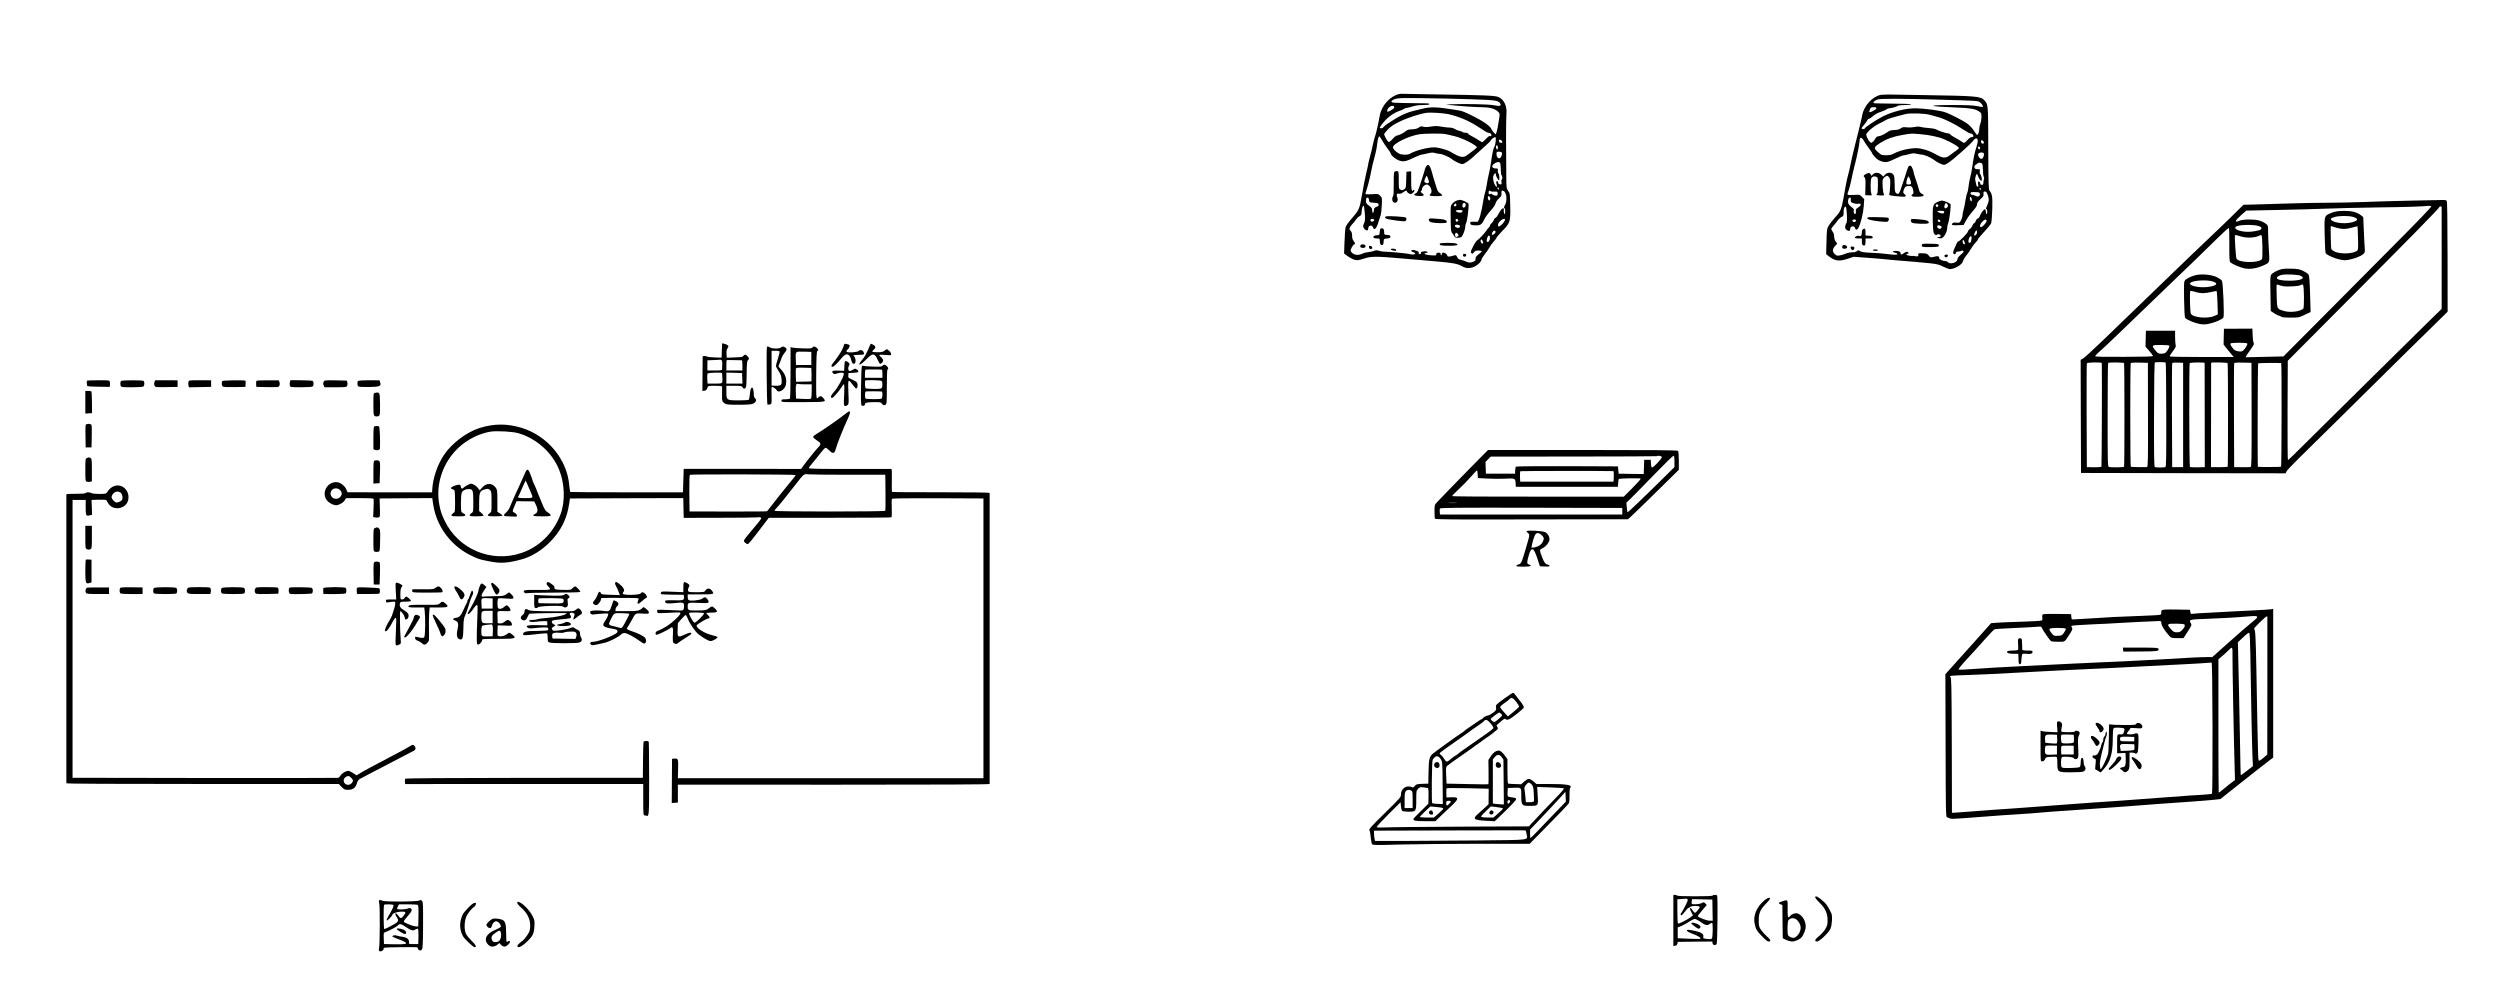 <?xml version="1.0" standalone="no"?>
<!DOCTYPE svg PUBLIC "-//W3C//DTD SVG 20010904//EN"
 "http://www.w3.org/TR/2001/REC-SVG-20010904/DTD/svg10.dtd">
<svg version="1.0" xmlns="http://www.w3.org/2000/svg"
 width="3428pt" height="1362pt" viewBox="0 0 3428 1362"
 preserveAspectRatio="xMidYMid meet">
<g transform="translate(0,1362) scale(0.1,-0.1)"
fill="#000000" stroke="none">
<path d="M19184 12330 c-123 -27 -240 -157 -265 -295 -25 -139 -43 -218 -69
-300 -10 -33 -24 -87 -30 -120 -6 -33 -20 -89 -30 -125 -11 -36 -22 -83 -26
-105 -3 -22 -16 -83 -29 -135 -23 -98 -33 -151 -60 -305 -34 -193 -39 -205
-139 -320 -41 -46 -79 -99 -84 -117 -6 -18 -13 -107 -16 -198 l-6 -166 50 -37
c27 -20 69 -42 93 -49 39 -10 52 -8 126 15 105 34 162 35 537 2 159 -14 368
-32 464 -40 217 -19 284 -31 335 -60 55 -32 94 -38 148 -24 56 14 122 68 130
106 3 15 25 50 47 78 23 27 51 68 62 90 11 22 38 59 59 82 22 24 39 47 39 53
0 6 38 50 85 99 104 107 108 121 103 350 -3 152 -4 161 -28 193 -25 33 -25 35
-26 243 0 116 -2 331 -3 479 0 148 2 297 5 331 11 109 -32 201 -110 235 -48
20 -188 26 -886 36 -234 3 -429 7 -435 8 -5 1 -24 0 -41 -4z m991 -71 c346
-12 372 -16 396 -60 17 -33 0 -38 -86 -22 -74 14 -399 21 -595 13 l-65 -3 65
-8 c114 -13 342 -29 431 -29 101 0 176 -20 216 -58 28 -26 29 -29 22 -82 -15
-102 -31 -185 -40 -209 l-10 -24 -24 23 c-13 12 -29 35 -35 51 -17 41 -116
111 -250 176 -153 75 -137 70 -285 93 -211 34 -305 36 -405 10 -47 -12 -103
-25 -125 -30 -67 -14 -156 -51 -235 -98 -106 -64 -174 -111 -183 -128 -10 -17
-47 -19 -47 -3 0 11 46 70 89 114 43 45 123 96 173 112 29 9 60 22 69 30 8 7
25 13 36 13 11 0 46 9 79 20 40 13 87 20 147 20 51 0 87 4 87 10 0 12 -6 13
-100 14 -413 5 -420 5 -420 24 0 11 15 22 48 34 41 14 87 16 382 12 184 -2
484 -9 665 -15z m-1057 -110 c2 -11 -14 -25 -48 -43 -41 -21 -50 -23 -50 -10
0 54 88 102 98 53z m747 -95 c171 -43 286 -94 438 -195 49 -33 94 -59 102 -59
27 0 45 -13 45 -32 0 -15 -5 -18 -17 -14 -11 5 -29 -7 -58 -39 -23 -25 -46
-45 -50 -45 -4 0 -31 15 -59 34 -28 18 -68 41 -89 51 -22 10 -41 24 -44 32 -3
7 -20 13 -38 13 -19 0 -36 4 -39 9 -3 5 -23 12 -43 16 -21 4 -49 15 -64 26
-15 11 -44 19 -66 19 -21 0 -67 5 -103 11 -81 14 -91 14 -169 2 -42 -7 -75 -7
-96 0 -27 8 -37 6 -61 -12 -21 -15 -46 -22 -91 -24 -47 -2 -67 -7 -85 -24 -25
-24 -104 -62 -128 -63 -8 0 -33 -20 -55 -46 -27 -30 -45 -43 -56 -39 -15 6
-59 85 -59 106 0 6 23 34 51 64 39 41 76 66 162 108 103 51 279 108 367 120
59 8 241 -4 305 -19z m-42 -273 c23 -6 76 -17 117 -27 108 -24 310 -125 310
-154 0 -7 -36 -37 -132 -107 -56 -41 -97 -33 -231 47 -45 27 -167 60 -222 60
-91 0 -264 -46 -333 -89 -29 -18 -115 -16 -150 4 -44 24 -82 63 -82 84 0 50
201 151 355 179 68 13 317 14 368 3z m-867 -93 c20 -35 54 -85 75 -112 22 -27
39 -54 39 -60 0 -26 79 -89 127 -101 56 -15 86 -7 204 49 42 20 83 36 90 36 8
0 45 7 82 16 55 14 75 15 106 5 21 -6 50 -11 64 -11 32 0 134 -44 162 -70 28
-26 119 -70 145 -70 29 0 101 50 185 130 39 36 100 92 137 124 37 32 70 66 73
75 4 15 43 41 60 41 12 0 3 -99 -11 -125 -19 -34 -28 -74 -50 -225 -8 -58 -22
-132 -31 -165 -8 -33 -21 -96 -27 -140 -7 -44 -17 -91 -23 -105 -5 -14 -15
-59 -22 -100 -28 -178 -62 -299 -85 -301 -6 0 -30 0 -53 1 -37 1 -43 -1 -43
-18 0 -25 18 -32 84 -32 60 0 74 12 115 93 13 26 50 76 83 111 35 39 61 77 65
97 4 19 22 46 45 67 33 29 39 41 36 68 -3 40 4 49 30 35 43 -23 52 -141 15
-198 -12 -18 -13 -27 -4 -36 14 -14 15 -74 1 -82 -6 -4 -10 12 -10 41 0 46 0
46 -22 32 -12 -8 -34 -38 -48 -66 -14 -29 -33 -55 -42 -58 -10 -3 -21 -16 -24
-29 -3 -12 -17 -32 -30 -44 -13 -11 -24 -27 -24 -35 0 -7 -7 -20 -17 -27 -9
-8 -23 -26 -32 -40 -22 -36 -103 -122 -127 -135 -10 -5 -36 -44 -56 -85 -33
-66 -35 -76 -22 -89 14 -13 17 -12 34 10 14 20 27 25 61 25 23 0 43 -4 45 -10
1 -5 -16 -24 -39 -40 -23 -17 -43 -40 -43 -50 -1 -11 -2 -25 -3 -31 -1 -14
-46 -34 -77 -34 -14 0 -38 6 -52 14 -15 8 -45 18 -67 22 -30 7 -44 16 -55 40
-15 30 -16 30 -55 18 -59 -18 -76 -17 -82 7 -6 21 -48 43 -64 33 -5 -3 -9 -12
-9 -20 0 -8 -4 -14 -9 -14 -5 0 -8 8 -7 18 1 13 -7 17 -29 17 -23 0 -30 -4
-30 -20 0 -18 -6 -20 -65 -16 -66 3 -120 20 -90 28 42 12 45 15 25 23 -30 11
-87 0 -81 -15 3 -8 -2 -16 -9 -19 -16 -6 -29 9 -21 23 8 12 -63 39 -86 33 -27
-7 -22 -19 13 -31 17 -6 28 -15 24 -21 -8 -13 -44 -13 -98 0 -33 8 -277 30
-347 31 -8 0 -32 5 -53 11 -28 9 -44 8 -64 -1 -15 -7 -49 -14 -75 -17 -27 -2
-61 -10 -76 -17 -53 -27 -103 -29 -139 -4 -19 12 -33 31 -33 42 0 24 36 85 50
85 16 0 12 20 -10 47 -13 17 -20 41 -20 71 0 33 -6 52 -21 68 -19 20 -19 24
-6 51 8 15 25 37 36 47 12 11 31 35 42 53 12 18 34 40 50 48 24 13 29 22 29
55 0 43 15 90 28 90 5 0 12 -47 16 -103 6 -89 4 -109 -11 -141 -16 -34 -16
-40 -2 -64 8 -15 25 -28 37 -30 18 -3 22 2 22 21 0 48 55 62 67 17 3 -11 11
-20 19 -20 19 0 38 35 58 105 10 33 22 71 28 85 5 14 12 73 15 132 5 106 4
108 -22 134 -26 26 -30 27 -111 21 -46 -2 -86 -1 -89 3 -3 5 1 26 10 47 16 43
52 182 65 258 9 52 25 119 58 242 11 40 23 105 27 145 6 62 17 98 31 98 2 0
20 -28 40 -62z m1644 -13 c0 -20 -36 -19 -44 1 -3 9 -4 20 0 25 8 13 44 -9 44
-26z m-60 -81 c0 -13 -4 -24 -9 -24 -13 0 -24 37 -16 50 10 16 25 1 25 -26z
m54 -69 c8 -23 -14 -75 -33 -75 -26 0 -41 21 -41 57 0 31 2 33 34 33 21 0 36
-6 40 -15z m-26 -138 c6 -7 11 -46 11 -86 0 -41 5 -79 11 -85 12 -12 13 -53 2
-60 -5 -3 -7 -19 -4 -36 4 -29 2 -31 -19 -28 -16 2 -25 11 -27 26 -2 13 -9 21
-15 19 -13 -5 -14 -20 -2 -56 5 -17 4 -22 -6 -19 -25 8 -53 96 -44 138 8 37
35 62 35 32 0 -23 31 -82 43 -82 12 0 7 74 -7 93 -7 9 -11 28 -8 42 4 22 1 25
-25 25 -58 0 -69 38 -20 68 38 24 61 27 75 9z m-14 -353 c4 -10 1 -14 -6 -12
-15 5 -23 28 -10 28 5 0 13 -7 16 -16z m-62 -42 c42 3 43 2 43 -27 0 -27 -3
-30 -30 -27 -16 2 -37 10 -46 18 -11 10 -18 11 -27 2 -14 -14 -27 14 -18 38 5
13 9 14 21 4 8 -6 33 -10 57 -8z m-58 -84 c7 -28 -11 -49 -24 -28 -14 22 -12
50 4 50 7 0 16 -10 20 -22z m-1662 -30 c3 -33 3 -33 68 -38 62 -5 67 -8 62
-39 -1 -5 -15 -14 -31 -19 -25 -9 -30 -17 -33 -49 -4 -45 -23 -42 -23 4 0 26
-8 37 -42 62 -36 26 -43 37 -43 64 0 19 3 37 7 40 16 16 32 5 35 -25z m62
-264 c13 -5 14 -9 5 -20 -20 -25 -60 -10 -44 16 7 12 17 12 39 4z m1800 -16
c-9 -30 -71 -91 -84 -83 -34 21 26 102 78 104 9 1 11 -6 6 -21z m-127 -155 c5
-14 -24 -43 -42 -43 -15 0 -11 23 8 48 11 14 29 12 34 -5z m-77 -87 c0 -36
-24 -66 -40 -50 -14 14 8 84 25 84 10 0 15 -11 15 -34z m-95 -53 c4 -17 2 -23
-9 -23 -17 0 -31 34 -21 51 9 13 20 2 30 -28z"/>
<path d="M19556 11338 c-9 -12 -16 -27 -16 -33 0 -5 -23 -81 -51 -168 -44
-135 -56 -160 -76 -168 -43 -16 -21 -34 45 -37 68 -3 82 12 40 41 -19 12 -21
18 -10 28 6 7 12 21 12 31 0 26 36 58 65 58 45 0 86 -100 51 -126 -10 -7 -15
-17 -11 -23 8 -14 162 -15 170 -1 3 5 -7 17 -22 27 -36 23 -40 28 -59 93 -9
30 -20 65 -25 78 -5 12 -18 59 -30 105 -19 75 -40 117 -60 117 -4 0 -15 -10
-23 -22z m27 -172 c12 -34 13 -47 4 -54 -16 -13 -57 4 -57 23 0 16 27 75 34
75 2 0 11 -20 19 -44z"/>
<path d="M19126 11268 c-14 -8 -16 -30 -15 -169 1 -108 -2 -164 -10 -172 -15
-15 -14 -60 1 -75 35 -35 79 8 58 59 -17 40 -7 61 24 53 18 -4 35 2 62 23 26
19 39 24 42 15 7 -23 33 -42 57 -42 24 0 62 45 46 55 -5 3 -12 1 -16 -5 -17
-28 -25 13 -25 131 l0 130 -32 -3 -33 -3 -3 -112 c-3 -108 -4 -114 -28 -129
-20 -14 -30 -15 -49 -6 -25 11 -25 14 -25 131 0 107 -2 119 -19 124 -10 2 -26
0 -35 -5z"/>
<path d="M19964 10866 c-17 -8 -41 -26 -53 -42 -21 -26 -22 -36 -19 -202 2
-162 3 -177 23 -201 12 -14 24 -34 28 -43 5 -13 17 -18 44 -18 21 0 43 4 49 8
20 13 56 106 55 140 0 19 6 43 13 55 15 24 41 239 32 263 -7 17 -88 54 -119
54 -12 -1 -36 -7 -53 -14z m134 -52 c2 -11 -4 -27 -13 -34 -22 -18 -39 1 -31
35 8 32 39 31 44 -1z m-128 -4 c0 -19 -20 -27 -33 -13 -8 7 11 33 24 33 5 0 9
-9 9 -20z m84 -79 c3 -5 -1 -14 -9 -21 -18 -15 -76 -2 -83 18 -4 14 83 18 92
3z m-65 -120 c16 -10 6 -31 -15 -31 -8 0 -14 9 -14 20 0 22 7 25 29 11z m15
-77 c21 -8 21 -30 0 -38 -16 -6 -54 9 -54 23 0 20 24 26 54 15z m-10 -127 c8
-13 7 -20 -4 -27 -8 -5 -19 -10 -23 -10 -12 0 -20 28 -13 46 7 19 25 15 40 -9z"/>
<path d="M19008 10653 c-26 -7 -22 -22 8 -34 34 -12 234 -39 250 -32 19 7 26
35 12 49 -13 12 -236 26 -270 17z"/>
<path d="M19593 10613 c-4 -10 2 -23 14 -33 28 -22 233 -28 233 -6 0 23 -25
36 -76 41 -157 14 -165 14 -171 -2z"/>
<path d="M18925 10478 c-2 -7 -6 -29 -7 -48 -3 -32 -6 -35 -35 -35 -36 -1 -59
-17 -49 -34 4 -6 25 -11 47 -11 36 0 39 -2 39 -29 0 -42 9 -61 30 -61 15 0 20
9 22 43 3 42 3 42 48 47 37 4 45 9 45 25 0 16 -8 21 -42 23 -40 3 -43 5 -43
32 0 15 -3 35 -6 44 -7 19 -43 21 -49 4z"/>
<path d="M19745 10280 c-15 -23 12 -30 120 -30 112 0 144 9 106 29 -25 14
-218 14 -226 1z"/>
<path d="M18654 10255 c-9 -22 4 -35 36 -35 30 0 45 21 27 39 -16 16 -57 14
-63 -4z"/>
<path d="M18772 10228 c2 -15 10 -23 23 -23 30 0 27 39 -3 43 -20 3 -23 0 -20
-20z"/>
<path d="M19072 10199 c2 -7 21 -14 41 -16 30 -3 35 -1 31 12 -7 18 -78 22
-72 4z"/>
<path d="M20060 10120 c0 -23 35 -28 43 -6 7 18 -1 26 -25 26 -11 0 -18 -7
-18 -20z"/>
<path d="M25789 12319 c-111 -19 -233 -153 -254 -278 -2 -14 -11 -53 -19 -86
-9 -33 -24 -98 -35 -145 -11 -47 -29 -116 -39 -155 -20 -73 -67 -278 -76 -330
-2 -16 -13 -61 -24 -100 -11 -38 -27 -113 -36 -165 -57 -328 -57 -328 -152
-431 -28 -31 -63 -77 -78 -102 -26 -44 -27 -53 -31 -219 l-5 -173 33 -26 c87
-69 146 -77 267 -36 l75 26 195 -14 c107 -8 218 -17 245 -21 28 -3 102 -10
165 -15 146 -11 304 -25 445 -39 91 -10 122 -17 180 -46 39 -19 79 -34 89 -34
70 0 173 62 183 110 3 15 22 49 44 75 21 25 52 70 68 98 16 29 43 65 60 81 17
17 31 35 31 42 0 7 38 53 85 103 47 50 91 104 97 119 6 15 13 102 16 195 4
172 -1 208 -37 251 -14 16 -16 84 -18 586 -2 615 0 596 -56 657 -48 53 -114
58 -817 69 -217 3 -434 7 -481 8 -48 0 -102 -2 -120 -5z m751 -64 c565 -16
575 -17 602 -33 27 -16 56 -58 46 -67 -3 -3 -39 1 -79 10 -56 11 -139 15 -336
15 -380 0 -342 -20 67 -35 179 -7 240 -18 293 -51 35 -23 37 -27 37 -78 0 -29
-7 -70 -15 -89 -8 -20 -15 -52 -15 -71 0 -40 -15 -86 -29 -86 -5 0 -25 25 -43
55 -19 31 -57 72 -85 94 -61 46 -246 141 -318 164 -75 24 -287 51 -400 52
-137 0 -312 -44 -449 -112 -83 -42 -246 -150 -246 -163 0 -12 -37 -14 -44 -2
-2 4 13 27 35 52 21 24 42 52 45 62 3 10 12 18 19 18 8 0 34 17 59 39 27 23
67 46 103 56 32 10 66 25 76 33 9 8 29 16 45 18 41 3 103 21 115 33 6 6 50 11
100 11 51 0 86 4 82 9 -3 5 -115 10 -257 10 -138 1 -254 4 -257 7 -12 11 17
38 55 50 38 13 330 12 794 -1z m-810 -120 c0 -16 -86 -62 -97 -52 -3 4 0 20 7
37 11 26 17 30 51 30 28 0 39 -4 39 -15z m740 -91 c30 -8 80 -22 110 -31 81
-22 233 -97 332 -164 49 -33 96 -59 106 -59 21 0 42 -18 42 -37 0 -7 -11 -13
-23 -13 -15 0 -37 -15 -60 -40 -41 -46 -45 -47 -78 -22 -13 10 -53 34 -88 52
-35 19 -65 40 -68 47 -3 7 -14 13 -26 13 -27 0 -148 40 -167 55 -8 7 -55 16
-103 19 -49 4 -100 11 -113 16 -16 6 -43 6 -76 -1 -29 -6 -78 -9 -110 -5 -50
5 -63 3 -87 -15 -19 -14 -45 -21 -87 -22 -47 -2 -67 -8 -94 -29 -40 -30 -103
-58 -131 -58 -10 0 -25 -12 -33 -28 -8 -15 -23 -36 -35 -46 -20 -18 -22 -18
-40 -2 -23 20 -51 77 -51 100 0 30 102 116 180 153 41 19 82 41 90 48 14 12
115 43 270 81 69 17 261 10 340 -12z m-137 -264 c122 -10 253 -38 321 -68 120
-52 206 -104 206 -123 0 -5 -17 -20 -37 -34 -21 -14 -57 -41 -81 -60 -56 -45
-98 -46 -172 -5 -104 56 -139 70 -212 87 -63 14 -86 15 -166 5 -85 -11 -176
-40 -244 -77 -27 -15 -119 -19 -150 -7 -9 4 -35 24 -57 45 -51 47 -46 61 37
115 90 57 181 90 304 111 140 24 112 22 251 11z m-778 -87 c11 -21 41 -66 68
-101 26 -35 47 -67 47 -73 0 -5 18 -29 41 -54 30 -32 55 -48 93 -59 59 -18 78
-13 206 48 41 20 83 36 93 36 10 0 44 7 75 16 46 14 65 15 105 5 27 -6 57 -11
67 -11 34 0 127 -40 167 -71 43 -35 113 -69 140 -69 28 0 94 48 216 156 125
110 177 161 192 186 6 9 19 18 30 20 29 4 31 -39 7 -115 -26 -81 -39 -139 -57
-267 -8 -58 -21 -127 -30 -155 -8 -27 -18 -81 -22 -120 -3 -38 -12 -79 -18
-90 -7 -11 -18 -58 -25 -105 -7 -47 -18 -105 -26 -129 -8 -25 -14 -57 -14 -73
0 -30 -25 -88 -43 -99 -5 -4 -26 -5 -46 -2 -26 4 -41 0 -50 -11 -19 -22 0 -28
85 -24 l69 3 31 58 c17 32 58 90 92 128 45 51 62 78 62 99 0 21 12 38 46 69
39 34 45 44 42 73 -3 31 1 35 30 30 15 -3 42 -72 42 -109 0 -20 -10 -56 -22
-81 -17 -33 -20 -46 -10 -49 14 -5 16 -59 2 -68 -6 -4 -10 8 -10 29 0 25 -4
36 -15 36 -15 0 -57 -58 -69 -97 -4 -12 -15 -25 -26 -28 -10 -3 -23 -19 -29
-35 -5 -17 -15 -30 -21 -30 -6 0 -18 -16 -25 -35 -8 -19 -24 -39 -35 -45 -11
-6 -22 -21 -26 -35 -6 -24 -114 -135 -132 -135 -5 0 -13 -10 -19 -22 -41 -86
-54 -120 -51 -134 5 -26 29 -29 35 -5 4 14 13 21 30 21 13 0 32 4 42 9 10 6
23 6 32 0 11 -7 4 -17 -33 -50 -32 -26 -48 -49 -48 -64 0 -45 -100 -76 -130
-40 -7 8 -22 15 -33 15 -38 0 -87 23 -87 41 0 27 -17 32 -70 18 -48 -12 -49
-12 -73 17 -22 26 -32 30 -87 31 -47 2 -61 -1 -57 -11 9 -23 -9 -39 -34 -30
-13 4 -32 7 -43 5 -29 -4 -86 9 -86 19 0 6 7 10 15 10 20 0 19 19 -1 27 -8 3
-28 -4 -44 -16 -36 -26 -50 -27 -50 -2 0 20 -25 31 -72 31 -41 0 -43 -18 -3
-26 20 -3 34 -11 32 -18 -4 -13 -48 -12 -162 3 -44 6 -135 13 -203 15 -90 4
-129 10 -147 22 -24 15 -27 15 -44 0 -11 -10 -36 -16 -67 -16 -27 0 -67 -9
-89 -19 -22 -10 -58 -21 -81 -24 -36 -6 -44 -3 -69 23 -33 34 -29 69 12 112
l25 27 -21 29 c-13 19 -21 45 -21 70 0 24 -8 49 -20 65 -27 34 -26 41 13 84
18 21 44 53 56 71 12 18 36 39 52 47 27 14 29 20 29 69 0 34 5 58 14 65 20 17
23 8 30 -99 5 -75 3 -101 -9 -124 -22 -42 -19 -73 10 -92 27 -18 45 -12 45 15
0 43 56 52 67 11 7 -26 29 -25 44 2 32 60 67 199 74 295 l7 102 -32 32 c-31
32 -32 32 -111 26 -47 -3 -81 -1 -85 5 -3 5 1 26 10 46 8 21 23 71 32 112 21
101 41 191 48 215 41 155 75 326 76 378 0 41 31 35 55 -10z m1639 -9 c17 -17
13 -34 -9 -34 -15 0 -28 27 -19 41 7 12 10 12 28 -7z m-44 -95 c0 -24 -23 -21
-28 4 -2 10 3 17 12 17 10 0 16 -9 16 -21z m53 -73 c3 -8 1 -29 -6 -46 -15
-39 -46 -37 -65 3 -11 22 -11 31 -2 43 16 18 66 18 73 0z m-25 -138 c7 -7 12
-42 12 -86 0 -40 5 -82 11 -93 6 -12 7 -28 3 -37 -4 -9 -8 -30 -8 -47 -1 -23
-6 -30 -21 -30 -13 0 -21 8 -23 23 -2 12 -10 22 -19 22 -12 0 -14 -7 -9 -35 5
-27 4 -35 -7 -35 -9 0 -17 13 -20 33 -3 17 -9 44 -12 58 -4 14 0 40 8 60 13
30 15 32 22 14 30 -84 68 -115 58 -47 -3 20 -11 44 -19 52 -7 8 -10 27 -7 43
5 25 3 27 -30 27 -28 0 -37 5 -43 22 -4 15 -1 25 12 34 11 7 24 18 29 23 14
14 49 13 63 -1z m-13 -348 c3 -5 -1 -10 -9 -10 -9 0 -16 5 -16 10 0 6 4 10 9
10 6 0 13 -4 16 -10z m-17 -66 c5 -35 -22 -49 -59 -30 -18 9 -40 16 -51 16
-11 0 -18 7 -18 19 0 16 8 18 63 17 54 -2 62 -4 65 -22z m-110 -77 c4 -29 -12
-37 -22 -11 -10 26 -7 46 7 42 6 -3 13 -17 15 -31z m-1660 -8 c-3 -29 1 -33
35 -45 21 -7 51 -11 66 -8 47 10 48 -21 2 -50 -33 -21 -37 -28 -33 -54 2 -16
-1 -33 -7 -36 -15 -9 -32 35 -20 50 6 8 -6 24 -36 48 -34 28 -45 44 -45 66 0
39 9 60 27 60 10 0 14 -9 11 -31z m70 -286 c-2 -10 -12 -18 -23 -18 -11 0 -21
8 -23 18 -3 13 3 17 23 17 20 0 26 -4 23 -17z m1792 -3 c0 -24 -66 -94 -80
-85 -18 11 -10 40 19 73 34 37 61 42 61 12z m-130 -154 c0 -25 -22 -50 -39
-44 -12 4 17 68 30 68 5 0 9 -11 9 -24z m-76 -88 c-9 -51 -12 -58 -29 -58 -17
0 -20 27 -5 64 15 39 41 34 34 -6z m-95 -49 c9 -27 8 -30 -7 -27 -10 2 -18 14
-20 31 -4 37 13 34 27 -4z"/>
<path d="M26174 11342 c-6 -4 -19 -34 -29 -67 -9 -33 -28 -89 -40 -125 -13
-36 -32 -92 -42 -125 -19 -64 -39 -78 -67 -50 -13 13 -16 37 -16 115 0 55 -5
110 -11 124 -22 48 -91 51 -128 5 l-16 -21 -28 26 c-35 33 -88 35 -116 5 l-19
-21 -12 22 c-9 17 -17 20 -38 15 -15 -4 -35 -14 -45 -22 -16 -15 -16 -18 -1
-34 13 -14 15 -39 13 -131 l-3 -113 47 -3 c47 -3 47 -3 37 23 -15 38 -13 198
3 217 15 20 35 24 65 14 21 -7 22 -12 22 -116 0 -62 -4 -111 -10 -115 -24 -15
-6 -25 45 -25 51 0 55 1 46 19 -15 28 -24 172 -13 201 5 14 22 32 37 40 25 14
28 13 47 -10 17 -21 19 -36 16 -120 -2 -52 -8 -102 -12 -111 -8 -18 10 -22
162 -35 67 -6 81 6 43 38 -17 15 -18 20 -7 53 15 44 30 55 72 55 38 0 49 -12
58 -63 6 -31 4 -42 -11 -52 -32 -24 -3 -36 77 -33 82 3 99 18 51 42 -22 12
-32 26 -39 58 -6 24 -24 83 -41 131 -17 49 -31 95 -31 103 0 7 -7 32 -16 54
-16 39 -28 47 -50 32z m20 -188 c18 -55 15 -64 -25 -64 -24 0 -29 4 -29 24 0
30 20 86 30 86 4 0 15 -21 24 -46z"/>
<path d="M26563 10849 c-60 -30 -65 -49 -61 -247 4 -147 7 -174 22 -191 14
-16 22 -18 36 -9 21 14 50 4 50 -17 0 -10 -10 -15 -27 -15 -24 -1 -26 -2 -10
-11 10 -6 30 -9 45 -7 34 4 81 85 82 140 0 21 6 52 14 70 17 39 41 242 31 258
-10 16 -91 50 -118 50 -12 0 -41 -9 -64 -21z m147 -49 c0 -22 -25 -44 -40 -35
-13 8 -13 31 1 56 8 16 13 18 25 8 8 -6 14 -19 14 -29z m-134 9 c10 -17 -13
-36 -27 -22 -12 12 -4 33 11 33 5 0 12 -5 16 -11z m84 -94 c0 -23 -26 -29 -60
-15 -48 20 -45 30 9 30 39 0 51 -4 51 -15z m-55 -125 c0 -22 -29 -18 -33 3 -3
14 1 18 15 15 10 -2 18 -10 18 -18z m14 -74 c9 -10 7 -16 -5 -27 -18 -15 -47
-2 -52 25 -4 20 40 22 57 2z"/>
<path d="M25627 10642 c-35 -4 -30 -23 9 -35 62 -18 228 -36 246 -26 21 11 24
48 6 54 -19 5 -228 11 -261 7z"/>
<path d="M26207 10614 c-11 -11 -8 -31 7 -46 17 -17 221 -24 231 -7 12 18 -15
38 -58 43 -102 13 -173 17 -180 10z"/>
<path d="M25547 10479 c-11 -7 -17 -22 -17 -48 0 -40 -16 -56 -44 -45 -18 7
-58 -14 -51 -27 4 -5 26 -9 51 -9 l44 0 0 -44 c0 -31 5 -46 16 -50 26 -10 34
2 34 50 l0 44 51 0 c43 0 50 3 47 18 -2 13 -15 18 -51 20 l-47 3 0 44 c0 49
-7 58 -33 44z"/>
<path d="M26353 10265 c-11 -30 12 -36 123 -33 101 3 109 4 109 23 0 19 -8 20
-113 23 -95 2 -113 0 -119 -13z"/>
<path d="M25267 10253 c-4 -3 -7 -15 -7 -25 0 -24 58 -26 67 -2 9 24 -41 47
-60 27z"/>
<path d="M25377 10234 c-10 -10 12 -44 27 -44 16 0 29 27 20 41 -6 10 -38 12
-47 3z"/>
<path d="M25680 10190 c0 -5 16 -10 35 -10 19 0 35 5 35 10 0 6 -16 10 -35 10
-19 0 -35 -4 -35 -10z"/>
<path d="M26664 10119 c-9 -15 12 -33 30 -26 9 4 16 13 16 22 0 17 -35 21 -46
4z"/>
<path d="M33065 10869 c-214 -4 -511 -13 -660 -19 -148 -6 -369 -10 -490 -10
-121 0 -359 -4 -530 -10 -170 -5 -381 -11 -467 -14 l-156 -4 -94 -93 c-51 -52
-134 -132 -183 -179 -111 -104 -264 -250 -455 -434 -80 -77 -201 -194 -270
-260 -324 -313 -520 -501 -928 -896 -134 -129 -257 -241 -273 -249 l-29 -15 2
-775 3 -776 1403 -3 1402 -2 12 26 c7 14 84 96 172 182 89 86 336 331 551 543
894 883 1159 1145 1319 1300 l168 165 -1 753 c-1 536 -4 758 -12 768 -7 7 -29
12 -53 11 -22 0 -216 -5 -431 -9z m272 -77 c9 -5 -149 -170 -485 -508 -273
-275 -732 -737 -1019 -1026 l-522 -525 -259 -6 -260 -6 11 22 c7 12 34 53 61
90 42 59 47 71 37 90 -6 12 -12 60 -13 106 l-3 85 -195 -1 -195 -1 -3 -109 -2
-108 47 -59 c27 -32 58 -70 70 -85 l22 -26 -440 0 c-286 0 -439 3 -439 10 0 6
21 37 45 70 35 45 44 65 38 80 -4 11 -7 61 -8 110 l0 90 -200 0 -200 0 -3
-109 -3 -109 50 -57 c28 -32 51 -63 53 -70 2 -9 -89 -12 -395 -13 -289 -2
-397 1 -397 9 0 7 19 28 43 49 54 47 134 122 267 250 164 157 640 616 795 766
77 74 196 189 265 254 69 66 199 193 289 282 90 90 168 160 173 157 5 -3 8
-101 7 -231 -1 -178 2 -228 12 -238 26 -25 134 -72 196 -85 76 -15 167 -1 258
40 90 40 88 34 76 216 -6 87 -11 198 -11 246 0 87 0 87 -32 111 -58 42 -116
57 -221 57 -64 0 -110 -5 -134 -15 -78 -33 -72 -5 17 75 l71 62 427 9 c235 4
535 13 667 18 132 6 454 13 715 17 395 5 584 11 700 22 8 1 21 -2 27 -6z m143
-14 c0 -7 0 -323 0 -703 l0 -690 -158 -154 c-263 -258 -1483 -1462 -1720
-1698 -123 -123 -226 -223 -230 -223 -4 0 -6 307 -5 681 l3 682 568 571 c1139
1143 1511 1522 1512 1539 0 12 30 8 30 -5z m-2502 -260 c34 -13 40 -29 20 -46
-18 -14 -121 -32 -177 -31 -109 2 -196 38 -165 69 30 30 252 36 322 8z m-238
-144 c85 -21 186 -14 244 17 10 6 22 7 26 2 13 -14 18 -312 6 -326 -48 -58
-327 -51 -350 9 -9 23 -27 304 -20 315 3 6 13 7 23 4 9 -4 41 -13 71 -21z m75
-1464 c10 -16 -47 -100 -73 -107 -38 -9 -95 5 -115 29 -38 48 -49 67 -42 78 8
13 222 14 230 0z m-1070 -30 c7 -12 -19 -64 -46 -91 -13 -13 -33 -19 -63 -19
-41 0 -48 4 -80 44 -59 71 -54 76 73 76 61 0 113 -4 116 -10z m-49 -233 c4 -3
7 -326 8 -716 1 -584 -1 -712 -12 -716 -18 -7 -126 -7 -144 0 -11 4 -13 132
-12 716 1 471 5 714 12 718 13 8 140 7 148 -2z m-876 -7 c4 -142 -1 -1413 -5
-1419 -3 -6 -49 -9 -103 -8 l-97 2 -3 705 c-1 388 0 711 3 718 6 15 205 18
205 2z m305 1 c7 -12 8 -1409 0 -1421 -5 -9 -176 -11 -207 -3 -17 4 -18 46
-18 712 0 389 3 711 7 714 10 11 211 8 218 -2z m328 -709 c2 -626 0 -713 -13
-716 -13 -3 -203 -1 -222 3 -10 1 -10 1415 -1 1425 4 3 58 5 121 4 l114 -3 1
-713z m482 -2 l0 -715 -75 0 -75 0 -3 705 c-1 388 0 711 3 718 3 9 25 12 77
10 l73 -3 0 -715z m295 713 c1 -5 1 -327 1 -718 l1 -710 -98 -3 c-53 -1 -101
1 -106 6 -10 10 -12 1407 -3 1422 7 12 205 14 205 3z m315 -3 c7 -11 8 -1407
1 -1419 -3 -4 -56 -7 -117 -7 l-112 1 1 713 c0 391 1 714 1 717 2 10 220 5
226 -5z m329 -708 c1 -626 -1 -713 -14 -716 -8 -2 -62 -3 -120 -2 l-105 1 -3
705 c-1 388 0 711 3 718 3 9 33 12 121 10 l116 -3 2 -713z m406 709 c8 -2 6
-1415 -2 -1421 -5 -4 -298 -5 -318 -1 -6 1 -3 1408 4 1419 3 5 291 8 316 3z"/>
<path d="M32009 10715 c-25 -7 -59 -20 -77 -29 -61 -32 -62 -37 -56 -296 3
-165 8 -238 17 -246 29 -28 109 -63 180 -80 68 -15 86 -16 138 -5 82 17 164
49 194 77 24 22 25 27 19 101 -3 43 -9 152 -12 242 l-7 164 -35 28 c-20 16
-62 36 -93 44 -68 18 -203 18 -268 0z m262 -71 c73 -24 64 -51 -23 -73 -120
-29 -288 0 -288 50 0 4 21 14 48 22 66 21 201 21 263 1z m-243 -144 c80 -25
139 -25 226 0 38 11 71 18 72 17 2 -1 5 -74 7 -160 4 -125 2 -161 -9 -172 -45
-44 -225 -54 -306 -17 -26 12 -49 30 -52 39 -4 16 -10 267 -7 301 1 15 -6 16
69 -8z"/>
<path d="M31290 9931 c-55 -12 -130 -52 -147 -77 -12 -19 -14 -52 -12 -166 1
-79 3 -186 4 -238 l1 -94 50 -33 c27 -17 56 -32 65 -32 8 -1 21 -7 28 -13 8
-9 49 -13 129 -13 115 0 118 1 196 39 l79 38 -7 246 c-6 190 -11 250 -22 268
-8 12 -41 34 -72 49 -48 23 -73 28 -157 31 -55 2 -116 -1 -135 -5z m255 -92
c75 -36 7 -67 -148 -68 -105 -1 -177 14 -177 37 0 16 30 35 68 43 57 12 223 4
257 -12z m-250 -141 c55 -13 224 -5 252 13 15 9 26 10 32 4 15 -16 18 -312 4
-326 -40 -40 -176 -58 -258 -35 -105 31 -102 24 -107 199 -3 83 -3 156 -1 160
3 5 12 5 22 2 9 -4 34 -12 56 -17z"/>
<path d="M30125 9851 c-59 -10 -136 -44 -162 -73 -17 -19 -18 -38 -15 -262 3
-158 8 -246 15 -255 20 -24 123 -68 191 -82 55 -10 78 -10 134 1 81 16 187 62
200 87 13 24 -5 470 -20 501 -7 13 -39 36 -72 52 -68 32 -182 45 -271 31z
m229 -95 c59 -24 44 -47 -42 -65 -114 -24 -282 0 -282 40 0 43 237 61 324 25z
m-147 -156 c30 0 83 8 119 17 35 9 66 14 69 11 3 -3 8 -76 11 -162 l5 -157
-48 -21 c-92 -42 -294 -23 -322 31 -11 19 -18 292 -8 308 5 7 24 5 63 -8 32
-11 82 -19 111 -19z"/>
<path d="M9898 8814 l-3 -98 -95 3 c-52 1 -100 7 -107 13 -7 5 -22 8 -35 6
l-23 -3 -2 -238 -2 -238 26 3 c25 3 36 14 47 51 5 15 19 17 101 17 69 0 95 -3
96 -12 0 -7 0 -53 0 -103 -2 -96 0 -102 39 -128 20 -14 51 -17 188 -17 117 0
172 4 196 14 41 17 57 54 31 72 -13 10 -18 29 -20 74 -4 111 -46 97 -53 -19
-3 -36 -10 -69 -16 -73 -6 -4 -67 -8 -136 -8 -167 0 -170 2 -170 116 l0 84
104 0 c96 0 105 -2 119 -22 12 -19 18 -21 34 -12 16 10 18 29 21 192 2 144 5
182 17 192 21 18 19 33 -10 60 -21 20 -27 21 -42 9 -10 -8 -20 -17 -23 -20 -3
-4 -52 -9 -110 -10 l-105 -4 -3 52 c-2 36 2 60 14 78 15 23 15 28 3 40 -8 8
-29 17 -46 21 l-32 6 -3 -98z m-1 -136 c8 -11 9 -54 4 -125 -1 -10 -28 -13
-101 -13 l-100 0 0 70 0 69 83 4 c45 1 87 4 93 5 6 1 16 -4 21 -10z m276 2 c4
0 7 -31 7 -70 l0 -70 -110 0 -110 0 0 68 c0 38 2 71 4 73 4 3 46 3 209 -1z
m-272 -177 c1 -5 3 -30 4 -58 4 -87 7 -85 -105 -85 l-98 0 -4 63 c-2 34 0 68
5 75 10 13 196 18 198 5z m277 -70 l3 -73 -111 0 -110 0 0 75 0 76 108 -3 107
-3 3 -72z"/>
<path d="M11574 8893 c-17 -54 -32 -83 -75 -147 -26 -39 -59 -84 -73 -100 -29
-33 -34 -56 -10 -56 16 0 65 48 131 128 59 71 106 54 128 -46 7 -36 30 -51 47
-34 16 16 12 71 -8 93 -20 22 -19 22 63 23 34 1 65 4 69 9 4 4 1 18 -6 32 -15
28 -45 33 -69 11 -20 -17 -146 -25 -161 -10 -7 7 -3 17 15 34 24 23 33 54 18
63 -5 2 -20 7 -36 11 -21 5 -29 2 -33 -11z"/>
<path d="M11924 8873 c-36 -87 -68 -147 -94 -177 -84 -97 -48 -102 46 -6 92
94 116 93 163 -12 23 -52 31 -56 55 -32 24 23 19 49 -13 77 -17 14 -27 27 -24
30 3 4 41 3 85 0 79 -6 80 -6 76 17 -1 13 -15 32 -30 43 l-28 21 -30 -22 c-23
-18 -43 -22 -100 -22 -38 0 -70 4 -70 8 0 5 11 19 24 31 29 27 24 46 -16 67
-29 15 -29 15 -44 -23z"/>
<path d="M10516 8861 c-9 -15 -2 -782 7 -788 4 -3 19 -2 33 1 25 7 26 8 24
109 -3 151 -5 140 30 122 16 -8 34 -24 40 -35 25 -47 112 5 126 75 15 81 -7
145 -73 216 -32 34 -33 37 -19 64 8 15 21 48 28 73 7 24 28 62 46 83 37 43 36
63 -3 81 -20 9 -28 8 -43 -5 -23 -21 -117 -22 -152 -2 -30 17 -37 18 -44 6z
m174 -68 c0 -10 -11 -53 -25 -96 -14 -43 -25 -85 -25 -94 0 -9 16 -40 36 -70
28 -42 37 -68 41 -114 7 -78 -2 -89 -78 -88 l-59 1 0 239 0 239 55 0 c46 0 55
-3 55 -17z"/>
<path d="M11140 8854 c-11 -12 -34 -14 -134 -11 -67 2 -131 7 -143 11 l-23 8
0 -348 c0 -192 -4 -353 -8 -359 -4 -5 -32 -10 -62 -10 -48 0 -55 -2 -55 -20 0
-20 6 -20 295 -19 324 1 325 2 277 58 -18 21 -30 26 -46 21 -11 -3 -21 -11
-21 -16 0 -5 -7 -9 -15 -9 -14 0 -15 37 -13 322 2 246 6 322 16 326 18 6 15
22 -10 43 -28 23 -42 24 -58 3z m-15 -149 l0 -90 -105 0 -105 0 -3 70 c-5 120
-8 116 111 113 l102 -3 0 -90z m3 -222 c1 -51 -1 -93 -5 -93 -4 -1 -53 -2
-108 -3 l-100 -2 -3 84 c-2 46 0 90 2 98 4 11 29 13 108 11 l103 -3 3 -92z
m-82 -133 l84 0 0 -94 c0 -63 -4 -96 -12 -103 -7 -5 -56 -6 -108 -3 l-95 5 -3
94 c-3 96 5 118 36 106 8 -3 52 -5 98 -5z"/>
<path d="M11578 8603 l-3 -68 -76 3 c-82 4 -105 -7 -75 -36 13 -14 21 -14 49
-4 18 7 48 12 65 12 25 0 32 -4 32 -20 0 -36 -89 -198 -133 -242 -7 -7 -22
-26 -32 -41 -14 -22 -15 -31 -6 -40 10 -9 24 0 63 43 27 30 61 74 75 98 14 23
29 42 35 42 7 0 8 -49 3 -145 -7 -130 -6 -145 9 -151 10 -4 25 1 36 11 19 17
20 27 13 177 -7 170 -3 182 39 128 62 -81 67 -86 78 -70 15 23 12 65 -7 83
-10 8 -40 25 -66 36 -45 19 -48 23 -45 53 l3 33 68 3 c72 3 86 17 45 46 -20
14 -25 14 -55 -5 -18 -12 -40 -18 -48 -15 -18 7 -19 49 -2 77 10 18 9 23 -12
40 -41 33 -50 25 -53 -48z"/>
<path d="M12100 8604 c-11 -12 -33 -14 -129 -11 -64 2 -125 7 -137 11 -21 8
-21 7 -27 -261 -4 -203 -2 -271 7 -281 15 -15 46 -6 46 13 0 24 22 29 120 31
90 1 96 0 116 -24 17 -21 23 -23 42 -13 22 12 22 15 22 246 0 145 4 236 10
240 15 9 12 23 -10 45 -24 24 -43 25 -60 4z m-7 -53 c4 0 7 -26 7 -56 l0 -55
-120 0 -120 0 0 54 c0 30 5 56 11 58 9 3 203 3 222 -1z m-5 -154 c14 -11 16
-75 3 -96 -7 -11 -33 -15 -110 -14 -55 1 -105 4 -110 8 -11 6 -15 97 -5 107 9
10 208 5 222 -5z m5 -146 c12 -2 8 -89 -5 -97 -15 -10 -201 -9 -217 0 -15 10
-14 93 1 98 11 4 199 3 221 -1z"/>
<path d="M1194 8401 c-8 -9 -4 -70 6 -76 5 -3 76 -7 157 -8 l148 -2 3 24 c2
12 1 33 -2 45 -5 22 -9 22 -156 22 -83 0 -153 -3 -156 -5z"/>
<path d="M1660 8396 c-11 -11 -13 -46 -4 -70 5 -14 28 -16 153 -16 101 0 151
4 159 12 16 16 15 65 0 75 -19 12 -296 11 -308 -1z"/>
<path d="M2118 8381 c-6 -17 -6 -33 1 -48 11 -23 13 -23 163 -21 l153 3 0 45
0 45 -153 1 -154 0 -10 -25z"/>
<path d="M2584 8383 c-4 -13 -3 -34 0 -48 l7 -26 152 3 152 3 0 45 0 45 -153
1 c-151 0 -153 0 -158 -23z"/>
<path d="M3050 8396 c-15 -15 -12 -62 4 -75 9 -8 61 -11 162 -9 l149 3 3 43
c2 23 0 43 -5 43 -42 8 -305 3 -313 -5z"/>
<path d="M3519 8399 c-6 -3 -9 -24 -7 -45 l3 -39 153 -3 c150 -2 152 -2 163
20 6 15 7 32 1 48 l-9 25 -147 0 c-81 1 -151 -2 -157 -6z"/>
<path d="M3975 8379 c-4 -16 -4 -38 0 -49 6 -19 15 -20 154 -20 101 0 151 4
159 12 16 16 15 65 0 75 -7 4 -79 8 -160 9 l-147 1 -6 -28z"/>
<path d="M4437 8383 c-7 -16 -7 -30 1 -48 l12 -25 149 0 c140 0 151 1 161 20
10 19 4 69 -9 71 -3 1 -73 2 -154 4 -147 2 -149 1 -160 -22z"/>
<path d="M4910 8396 c-14 -14 -12 -62 3 -74 8 -7 61 -10 145 -9 151 3 172 12
155 64 l-10 28 -141 1 c-83 0 -146 -4 -152 -10z"/>
<path d="M1170 8104 l0 -155 46 3 46 3 -1 144 c-1 80 -4 148 -7 153 -3 4 -23
8 -45 8 l-39 0 0 -156z"/>
<path d="M5143 8233 c-23 -4 -23 -7 -23 -158 0 -161 1 -165 48 -165 42 1 45
11 43 166 -3 169 -3 170 -68 157z"/>
<path d="M11580 7936 c-80 -64 -323 -232 -380 -264 -27 -15 -50 -34 -50 -43 0
-9 23 -30 50 -47 57 -35 62 -55 24 -91 -28 -27 -169 -202 -212 -263 l-27 -38
-805 1 -805 0 -5 -161 -5 -161 -768 0 c-423 1 -772 3 -776 5 -4 3 -11 43 -15
88 -28 357 -296 681 -652 791 -199 61 -384 60 -582 -3 -175 -57 -374 -206
-481 -363 -90 -132 -155 -320 -164 -475 l-2 -43 -575 0 c-316 0 -578 1 -582 1
-3 0 -12 16 -18 35 -15 44 -70 92 -116 101 -144 27 -243 -156 -140 -259 18
-18 51 -39 74 -46 39 -13 47 -13 90 5 29 12 55 32 67 51 l20 32 187 1 c140 0
187 -3 191 -12 2 -7 2 -66 -1 -130 l-5 -117 26 -6 c14 -4 35 -4 47 0 22 7 22
11 19 134 l-4 126 361 3 361 2 13 -87 c25 -170 101 -335 217 -468 86 -99 183
-174 301 -232 102 -50 121 -56 272 -84 137 -27 240 -19 420 30 236 63 475 273
581 509 37 82 57 153 73 252 l11 75 777 3 777 2 3 -136 3 -135 490 1 c270 0
506 3 526 6 22 4 39 2 43 -5 9 -13 2 -22 -131 -180 -57 -66 -103 -126 -103
-134 0 -18 32 -47 52 -47 14 0 40 32 216 263 l74 97 835 0 c459 0 839 3 845 6
7 5 9 47 6 125 -3 65 -2 122 2 128 4 8 192 10 631 9 l624 -3 0 -1918 0 -1918
-2095 0 -2095 0 3 112 c5 150 1 161 -46 157 l-37 -3 -2 -303 -2 -303 42 3 42
3 0 123 0 123 2138 -1 c1443 0 2137 3 2137 10 0 5 0 903 0 1995 0 1092 0 1990
0 1995 0 7 -214 10 -666 10 -366 -1 -669 2 -672 5 -4 4 -5 76 -3 161 2 125 1
154 -10 154 -8 1 -265 0 -571 0 -412 -1 -558 2 -558 11 0 6 26 42 59 79 32 37
80 98 107 134 27 36 56 66 65 66 8 0 30 -16 49 -35 50 -52 73 -47 90 18 16 64
107 292 161 406 36 76 43 112 22 111 -4 -1 -33 -20 -63 -44z m-4475 -255 c251
-73 467 -266 562 -503 78 -192 85 -435 18 -613 -95 -253 -292 -446 -537 -528
-412 -138 -863 52 -1051 443 -43 91 -54 123 -73 220 -53 279 48 580 263 781
121 113 285 195 437 220 88 14 302 2 381 -20z m3805 -575 c0 -5 -31 -45 -68
-90 -81 -97 -210 -258 -272 -341 -25 -33 -48 -62 -52 -65 -4 -3 -245 -5 -535
-4 l-528 1 -3 249 c-1 144 2 250 7 253 15 10 1451 7 1451 -3z m727 4 l502 0 3
-242 c2 -134 0 -247 -4 -252 -10 -13 -1518 -13 -1518 0 0 6 7 17 16 25 20 16
152 178 268 329 118 153 119 154 181 146 27 -3 276 -6 552 -6z m-6975 -209
c30 -29 32 -64 4 -94 -55 -59 -148 -13 -131 64 12 54 85 71 127 30z"/>
<path d="M7206 7148 c-28 -64 -59 -134 -98 -218 -22 -47 -46 -98 -53 -115 -30
-67 -54 -122 -68 -157 -8 -20 -29 -49 -46 -64 -50 -44 -42 -54 44 -55 41 -1
81 -2 87 -3 27 -2 19 33 -11 49 -17 8 -31 21 -31 28 0 6 12 40 27 73 l27 62
120 -2 121 -1 22 -45 c33 -66 30 -106 -7 -125 -53 -28 -35 -35 90 -35 101 0
120 2 120 15 0 8 -14 24 -31 34 -40 24 -50 40 -89 136 -18 44 -41 99 -51 122
-10 24 -19 46 -19 49 0 4 -13 36 -30 71 -16 34 -30 67 -30 73 0 5 -6 24 -14
42 -8 18 -20 48 -26 66 -7 17 -19 32 -26 32 -8 0 -21 -15 -28 -32z m24 -165
c12 -27 25 -57 29 -68 5 -11 16 -37 25 -58 28 -66 27 -67 -77 -67 -95 0 -113
4 -99 24 5 6 28 57 52 114 24 56 45 102 46 102 2 0 13 -21 24 -47z"/>
<path d="M6415 6971 c-22 -10 -46 -25 -54 -34 -20 -25 -39 -20 -43 11 -3 23
-7 27 -33 25 -40 -3 -106 -34 -102 -47 2 -6 12 -13 23 -15 10 -2 22 -8 26 -15
4 -6 8 -75 8 -153 0 -141 0 -143 -25 -159 -14 -9 -25 -23 -25 -30 0 -11 21
-14 95 -14 78 0 95 3 95 15 0 9 -11 20 -24 24 -13 5 -26 17 -30 26 -10 28 -7
233 5 258 14 32 51 51 96 51 57 0 63 -17 63 -176 0 -136 0 -138 -25 -154 -14
-9 -25 -23 -25 -30 0 -11 21 -14 95 -14 61 0 95 4 95 11 0 6 -13 22 -30 36
l-30 25 0 113 c0 125 9 158 49 174 58 23 79 23 100 2 19 -19 21 -32 21 -161 0
-138 0 -140 -25 -156 -14 -9 -25 -23 -25 -30 0 -11 21 -14 100 -14 55 0 100 4
100 9 0 5 -16 19 -35 31 l-35 22 0 150 c0 136 -2 153 -21 179 -50 70 -129 71
-189 2 l-32 -36 -26 33 c-14 18 -40 39 -58 46 -40 17 -31 17 -79 -5z"/>
<path d="M1187 7803 c-16 -4 -17 -18 -15 -161 l3 -157 40 0 40 0 3 156 c2 155
2 157 -20 163 -13 3 -25 5 -28 5 -3 -1 -13 -3 -23 -6z"/>
<path d="M5133 7773 c-10 -3 -13 -45 -13 -159 l0 -154 26 -10 c28 -11 64 2 64
23 5 111 -3 293 -13 299 -13 9 -45 9 -64 1z"/>
<path d="M20214 7258 c-194 -197 -456 -466 -512 -527 -31 -33 -32 -37 -32
-122 0 -48 2 -93 5 -101 4 -11 234 -13 1327 -10 l1321 2 41 37 c23 20 179 173
349 339 l307 302 0 124 c0 83 -4 128 -12 136 -9 9 -313 12 -1308 12 l-1296 0
-190 -192z m2573 96 c6 -17 -111 -144 -134 -144 -7 0 -13 19 -15 53 l-3 52
-45 0 -45 0 -3 -98 -3 -97 -172 2 -172 3 -5 50 -5 50 -694 3 c-442 1 -698 -1
-705 -8 -5 -5 -10 -29 -10 -52 l-1 -43 -200 0 -200 0 -3 81 -3 81 36 36 36 36
1136 1 c625 0 1139 3 1142 5 11 12 62 4 68 -11z m173 -61 l0 -78 -321 -316
c-177 -173 -322 -310 -324 -305 -2 6 -6 39 -9 72 l-5 61 67 65 c37 36 179 180
315 321 137 142 255 257 263 257 11 0 14 -18 14 -77z m-2698 -175 l3 -53 130
-7 c72 -4 178 -5 236 -2 142 8 147 6 151 -59 l3 -52 700 0 700 0 3 50 c2 28 6
53 10 57 10 9 290 14 299 5 4 -5 -47 -62 -112 -127 l-120 -120 -1175 0 c-699
-1 -1176 2 -1178 8 -1 5 39 47 90 94 51 47 127 124 168 172 41 47 78 86 82 86
4 0 8 -24 10 -52z m1861 42 c4 0 7 -33 5 -72 l-3 -73 -640 0 -640 0 -3 69 c-2
38 1 72 7 75 6 4 1189 5 1274 1z m-2155 -437 c-27 -2 -69 -2 -95 0 -27 2 -5 3
47 3 52 0 74 -1 48 -3z m2277 -113 l0 -45 -1250 0 -1250 0 -3 33 c-2 19 -1 40
2 48 5 12 188 14 1253 12 l1248 -3 0 -45z"/>
<path d="M1193 7340 c-22 -9 -23 -13 -23 -164 0 -148 1 -155 21 -161 11 -4 31
-4 45 -1 l24 6 0 155 c0 142 -2 155 -19 165 -22 11 -19 11 -48 0z"/>
<path d="M5133 7303 c-10 -3 -13 -45 -13 -159 l0 -155 43 3 42 3 5 144 c4 112
2 148 -8 158 -13 13 -46 16 -69 6z"/>
<path d="M1565 6955 c-37 -13 -76 -48 -100 -90 -9 -14 -25 -17 -101 -18 -49 0
-100 5 -111 12 -27 14 -66 14 -80 0 -7 -7 -56 -11 -137 -10 -82 1 -126 -2
-126 -9 0 -13 0 -3947 0 -3960 0 -7 629 -10 1868 -10 l1867 0 39 -40 c35 -36
43 -40 88 -40 67 0 103 26 121 88 10 33 22 51 43 62 16 9 99 52 184 97 130 67
509 265 560 292 23 12 23 45 1 65 -19 18 -21 18 -53 -2 -49 -30 -102 -59 -213
-117 -318 -167 -429 -227 -477 -257 l-48 -30 -47 31 c-25 17 -55 31 -66 31
-33 0 -90 -33 -106 -62 -9 -16 -25 -31 -36 -34 -11 -2 -834 -3 -1830 -2
l-1810 3 0 1905 0 1905 90 0 90 0 0 -105 c0 -114 4 -120 62 -105 l25 6 -3 102
-4 102 95 3 c52 1 100 -1 105 -5 6 -5 17 -21 25 -38 60 -117 250 -90 278 40
26 124 -80 229 -193 190z m93 -95 c22 -21 30 -73 14 -96 -11 -16 -48 -34 -72
-34 -27 0 -70 46 -70 75 0 12 11 34 25 49 29 32 72 34 103 6z m3157 -3905 c30
-29 31 -46 8 -73 -44 -51 -124 -13 -108 51 6 23 35 45 63 46 7 1 24 -10 37
-24z"/>
<path d="M1170 6255 c0 -154 0 -156 24 -166 17 -8 29 -8 45 0 20 11 21 19 21
166 l0 155 -45 0 -45 0 0 -155z"/>
<path d="M5143 6380 c-22 -9 -23 -13 -23 -164 0 -148 1 -155 21 -161 11 -4 31
-4 44 -1 24 6 24 8 27 154 3 129 1 149 -14 165 -20 19 -24 20 -55 7z"/>
<path d="M20933 6337 c-3 -5 4 -15 16 -23 25 -18 26 -35 6 -100 -7 -27 -26
-89 -40 -139 -51 -173 -59 -189 -99 -196 -11 -2 -21 -10 -24 -16 -3 -10 21
-13 97 -13 101 0 127 10 76 30 -30 12 -31 22 -4 121 36 128 68 118 119 -38
l35 -108 68 -3 c53 -2 68 0 65 10 -3 7 -14 14 -25 16 -29 4 -51 31 -74 93 -44
116 -45 109 15 139 34 18 72 65 81 102 9 37 -19 92 -58 111 -35 18 -244 29
-254 14z m209 -57 c24 -25 29 -36 24 -58 -15 -60 -60 -97 -133 -109 -35 -6
-36 -5 -30 23 9 49 23 97 40 137 21 48 55 50 99 7z"/>
<path d="M1177 5944 c-4 -4 -7 -74 -7 -154 0 -165 6 -182 58 -164 l27 9 0 155
0 155 -35 3 c-20 2 -39 0 -43 -4z"/>
<path d="M5132 5912 c-9 -7 -12 -45 -10 -158 l3 -149 40 0 40 0 5 143 c3 79 1
150 -3 158 -9 15 -54 19 -75 6z"/>
<path d="M7496 5624 c-4 -10 3 -26 19 -42 51 -51 41 -54 -145 -51 -178 3 -208
-3 -180 -36 8 -10 20 -13 33 -9 12 4 179 7 373 8 194 0 356 4 360 9 9 8 -54
77 -71 77 -6 0 -22 -11 -35 -25 -23 -25 -28 -26 -135 -23 -89 2 -110 6 -111
18 -1 8 -2 20 -3 26 -1 13 -72 64 -88 64 -6 0 -14 -7 -17 -16z"/>
<path d="M8434 5626 c-3 -7 4 -28 15 -47 11 -19 27 -53 35 -77 l15 -42 -126 4
c-118 4 -127 5 -135 25 -11 30 -33 17 -46 -28 -7 -21 -23 -51 -37 -67 -32 -37
-32 -51 0 -66 22 -10 29 -8 50 12 14 13 29 37 33 52 l7 28 110 2 c61 0 177 0
259 -1 137 -1 148 -2 141 -18 -15 -37 -17 -63 -5 -63 7 0 32 18 56 40 24 22
48 40 54 40 18 0 10 36 -13 58 -28 26 -46 28 -62 5 -18 -24 -245 -28 -245 -3
0 9 5 21 11 27 21 21 -5 65 -65 111 -33 25 -45 27 -52 8z"/>
<path d="M9377 5633 c-4 -3 -7 -35 -7 -70 l0 -63 -150 6 c-135 6 -150 5 -156
-10 -4 -9 -4 -19 -1 -23 3 -3 75 -6 159 -7 l153 -1 3 -29 c6 -46 -7 -51 -138
-47 -100 2 -120 0 -120 -12 0 -33 23 -37 135 -26 119 12 125 10 125 -46 0 -42
-13 -58 -46 -57 -16 1 -95 4 -176 8 -147 6 -148 6 -148 -15 0 -12 6 -24 13
-27 8 -3 75 -1 150 3 75 5 141 7 147 5 22 -8 8 -31 -53 -89 -76 -74 -167 -133
-249 -163 -28 -9 -39 -42 -19 -54 10 -7 165 67 193 92 33 28 41 5 35 -92 -4
-67 -2 -96 7 -108 16 -21 49 -23 65 -4 6 7 50 37 96 66 47 28 85 55 85 60 0
22 -26 19 -90 -11 -97 -44 -103 -40 -98 69 l3 88 50 57 c27 31 53 56 58 54 6
-2 18 -25 29 -52 27 -70 100 -175 145 -211 69 -54 139 -94 166 -94 32 0 99 38
94 54 -2 6 -35 18 -74 27 -102 23 -222 100 -210 134 7 17 138 95 160 95 25 0
21 26 -8 48 -13 11 -21 22 -18 26 3 3 37 6 75 6 85 0 90 17 22 73 -20 17 -22
16 -62 -12 -39 -29 -45 -30 -157 -32 -127 -1 -135 2 -135 53 0 57 0 57 145 51
121 -5 135 -4 141 11 7 18 -30 66 -51 66 -7 0 -23 -8 -36 -19 -29 -22 -170
-36 -188 -18 -6 6 -11 26 -11 44 l0 33 175 0 c190 0 195 2 154 54 -26 34 -63
34 -85 1 -16 -24 -20 -25 -124 -25 -101 0 -109 2 -115 20 -4 12 0 31 8 43 18
28 12 44 -23 62 -33 17 -34 17 -43 8z m276 -422 c11 -11 -111 -133 -130 -129
-20 4 -84 120 -73 133 9 11 191 8 203 -4z"/>
<path d="M5427 5515 l6 -115 -72 0 c-69 0 -72 -1 -69 -22 2 -14 9 -22 18 -19
8 2 36 6 63 9 47 5 47 4 47 -25 0 -17 -9 -56 -21 -89 -11 -32 -23 -68 -26 -79
-4 -11 -17 -36 -29 -56 -47 -75 -75 -142 -63 -153 15 -15 55 34 98 119 18 36
38 64 45 62 12 -4 12 -11 3 -224 -8 -167 -8 -167 47 -141 24 10 25 15 21 62
-11 122 -15 396 -6 396 14 0 51 -50 58 -79 9 -38 12 -42 32 -31 24 13 32 55
14 80 -8 11 -34 31 -59 46 -46 27 -61 56 -49 93 6 19 14 21 75 21 38 0 71 4
74 9 6 10 -49 61 -65 61 -5 0 -14 -9 -21 -20 -7 -11 -23 -20 -35 -20 -22 0
-23 4 -23 73 0 50 5 80 16 95 9 13 14 24 13 26 -37 24 -62 36 -78 36 -19 0
-20 -5 -14 -115z"/>
<path d="M6735 5619 c-4 -5 10 -44 30 -85 36 -72 38 -74 59 -61 11 8 22 27 24
42 3 22 -6 36 -44 71 -49 46 -59 51 -69 33z"/>
<path d="M6576 5577 c-9 -23 -16 -49 -16 -56 0 -25 -53 -145 -101 -228 -54
-93 -54 -93 -38 -93 13 0 51 41 80 87 10 17 27 34 35 37 14 6 15 -10 10 -146
-13 -343 -12 -392 6 -396 20 -4 58 35 58 60 0 17 14 18 219 18 259 0 268 4
170 78 -14 10 -22 8 -45 -11 -32 -26 -79 -39 -113 -30 -20 5 -22 11 -19 77 l3
71 98 -3 c94 -4 97 -3 97 18 0 23 -35 59 -59 60 -7 0 -27 -11 -43 -26 -22 -17
-40 -24 -62 -22 l-31 3 -3 83 c-3 93 -13 85 106 82 65 -2 72 0 72 17 0 19 -38
63 -54 63 -5 0 -22 -11 -38 -26 -20 -16 -40 -24 -57 -22 -24 3 -26 8 -29 52
-2 27 -1 60 3 73 5 23 7 23 110 16 99 -6 105 -5 105 13 0 11 -13 31 -30 46
l-30 26 -37 -26 c-36 -24 -46 -26 -173 -27 -74 -2 -141 -4 -149 -6 -28 -7 -22
28 13 80 l36 52 -27 25 c-36 34 -48 30 -67 -19z m179 -232 l0 -70 -75 0 -75 0
-3 59 c-5 87 -4 87 80 84 l73 -3 0 -70z m0 -185 l0 -85 -68 -1 c-81 -2 -87 5
-87 95 0 72 5 76 92 76 l63 0 0 -85z m0 -123 c4 -13 5 -50 3 -82 l-3 -60 -60
-1 c-95 -2 -95 -2 -95 70 0 40 5 68 13 74 7 6 37 12 67 15 30 2 58 4 62 5 4 1
10 -8 13 -21z"/>
<path d="M5971 5559 c-22 -18 -38 -20 -160 -19 -75 1 -142 1 -149 0 -8 0 -12
-9 -10 -22 3 -23 4 -23 198 -24 107 0 201 2 208 4 18 6 15 26 -9 56 -24 31
-45 32 -78 5z"/>
<path d="M6230 5564 c0 -8 10 -30 23 -47 13 -18 32 -51 42 -74 20 -48 36 -54
59 -21 27 38 19 63 -35 112 -52 46 -89 59 -89 30z"/>
<path d="M1198 5562 c-22 -4 -33 -44 -20 -69 9 -16 25 -18 164 -18 l153 0 0
45 0 45 -140 0 c-77 0 -148 -1 -157 -3z"/>
<path d="M1646 5554 c-10 -26 -7 -61 7 -71 6 -5 77 -9 157 -9 l145 1 0 45 0
45 -152 2 c-127 1 -152 -1 -157 -13z"/>
<path d="M2111 5557 c-15 -15 -14 -64 2 -74 18 -11 290 -12 305 0 6 5 12 22
12 37 0 15 -6 32 -12 38 -18 14 -292 14 -307 -1z"/>
<path d="M2570 5550 c-14 -26 -13 -46 4 -62 10 -11 49 -14 161 -13 l149 0 6
25 c4 14 3 35 -1 47 -8 21 -13 22 -158 22 -137 0 -152 -2 -161 -19z"/>
<path d="M3041 5557 c-15 -15 -14 -64 2 -74 18 -11 290 -12 305 0 16 12 16 62
-1 75 -18 15 -291 14 -306 -1z"/>
<path d="M3498 5544 c-8 -17 -8 -31 -1 -47 11 -23 13 -24 160 -22 81 2 151 3
156 4 4 0 7 19 7 40 0 29 -5 41 -17 45 -10 3 -80 5 -156 5 -137 0 -138 0 -149
-25z"/>
<path d="M3973 5563 c-21 -8 -16 -81 5 -86 29 -8 286 -2 300 6 6 5 12 21 12
36 0 16 -6 33 -12 39 -13 10 -280 14 -305 5z"/>
<path d="M4434 5555 c-3 -7 -4 -28 -2 -47 l3 -33 145 -1 c80 0 151 4 158 9 13
10 16 55 4 74 -11 17 -302 16 -308 -2z"/>
<path d="M4894 5556 c-3 -8 -4 -29 -2 -48 l3 -33 145 0 c80 0 151 2 158 4 6 2
12 19 12 37 0 19 -6 36 -12 38 -7 3 -77 7 -156 10 -118 5 -143 4 -148 -8z"/>
<path d="M6444 5460 c-10 -33 -22 -60 -26 -60 -5 0 -8 -8 -8 -18 0 -10 -6 -26
-13 -37 -8 -11 -26 -50 -42 -87 -33 -79 -58 -105 -104 -110 -45 -4 -50 -23
-11 -36 43 -16 52 -46 33 -126 -17 -76 -7 -120 29 -132 41 -13 50 15 52 153 2
108 6 135 24 173 11 25 31 79 43 120 20 72 38 120 61 167 11 22 5 53 -10 53
-5 0 -17 -27 -28 -60z"/>
<path d="M7735 5464 c-17 -12 -48 -14 -185 -11 -91 3 -178 6 -195 8 l-30 4 0
-90 c0 -79 2 -90 18 -93 10 -2 26 3 35 11 22 20 325 28 344 9 16 -16 43 -15
57 2 8 10 10 30 6 60 -6 37 -4 47 9 52 23 9 20 30 -6 48 -27 19 -28 19 -53 0z
m-7 -72 c7 -45 -7 -49 -175 -46 -87 1 -161 3 -165 3 -10 1 -10 55 -1 65 4 3
81 5 172 4 165 -3 166 -3 169 -26z"/>
<path d="M8392 5329 c-27 -87 -39 -98 -98 -88 -87 14 -194 11 -200 -6 -10 -24
16 -47 45 -41 14 3 65 8 114 11 76 6 87 5 87 -9 0 -17 -22 -61 -54 -108 -35
-53 -11 -70 142 -95 38 -6 50 -26 31 -49 -29 -35 -260 -124 -323 -124 -41 0
-55 -16 -33 -37 13 -14 23 -13 88 1 41 9 85 19 99 22 60 13 192 79 222 111 13
14 33 23 52 23 32 0 132 -54 221 -118 37 -27 49 -31 60 -22 21 18 18 57 -5 80
-24 24 -101 60 -180 86 -62 20 -75 32 -55 54 7 8 30 47 51 85 58 110 55 108
152 102 71 -5 84 -4 89 10 5 11 -6 27 -32 50 -38 33 -39 33 -59 14 -41 -37
-63 -41 -215 -41 l-151 0 0 23 c0 13 9 32 20 42 28 26 25 52 -10 70 -16 8 -31
15 -34 15 -3 0 -14 -27 -24 -61z m238 -125 c0 -10 -55 -119 -80 -160 -21 -33
-29 -39 -45 -34 -11 4 -45 13 -75 20 -93 21 -92 20 -56 94 47 95 40 91 155 88
56 -2 101 -6 101 -8z"/>
<path d="M6032 5348 c-22 -22 -28 -23 -200 -21 -194 2 -232 -1 -232 -23 0 -11
21 -14 109 -14 l108 0 7 -52 c10 -87 7 -328 -5 -350 -11 -20 -27 -20 -107 -1
-20 5 -23 2 -20 -18 2 -17 13 -27 35 -34 18 -6 43 -21 56 -33 30 -29 48 -28
78 4 24 25 24 28 21 182 -2 87 0 190 3 230 l7 72 118 0 c135 0 150 8 101 52
-38 34 -50 35 -79 6z"/>
<path d="M7894 5258 c-28 -22 -31 -22 -323 -20 -258 2 -300 5 -329 20 -29 15
-34 15 -42 2 -5 -8 -10 -24 -10 -35 0 -11 -11 -29 -25 -39 -32 -24 -32 -53 0
-68 30 -14 52 1 72 50 7 18 19 35 26 37 21 6 507 13 507 6 0 -23 -149 -56
-294 -66 -50 -4 -98 -11 -107 -16 -10 -5 -38 -9 -63 -9 -25 0 -48 -4 -51 -10
-9 -15 41 -23 98 -15 29 4 75 8 102 8 49 2 50 2 50 -28 l0 -30 -130 3 c-140 3
-177 -6 -140 -33 13 -10 33 -14 65 -10 159 16 210 17 216 0 4 -9 2 -21 -3 -26
-5 -5 -73 -10 -149 -10 -145 0 -186 -9 -192 -42 -4 -22 20 -22 191 -2 71 9
133 13 138 10 5 -4 9 -31 9 -61 0 -49 2 -55 26 -64 33 -13 375 -13 409 0 33
13 41 35 24 67 -14 26 -15 29 -17 71 -1 14 -12 27 -29 34 -16 7 -36 19 -46 27
-15 13 -23 13 -50 2 -39 -16 -113 -31 -189 -38 -49 -4 -58 -2 -67 15 -9 17 -6
23 21 40 29 19 30 20 9 27 -28 9 -45 40 -28 53 6 5 44 13 82 16 159 14 175 17
175 35 0 9 -5 22 -11 28 -25 25 18 44 51 23 12 -8 12 -14 1 -45 -7 -20 -11
-38 -9 -41 3 -2 22 11 44 29 21 19 47 36 57 40 23 9 22 38 -3 65 -26 27 -31
27 -66 0z m7 -321 c7 -16 7 -31 0 -50 l-11 -28 -157 3 -158 3 -3 33 c-3 26 1
34 22 42 14 5 47 7 74 3 29 -3 57 -1 68 5 11 6 49 12 87 12 61 0 68 -2 78 -23z"/>
<path d="M29643 5251 c-8 -7 -11 -21 -8 -31 3 -9 0 -22 -7 -27 -7 -6 -113 -13
-243 -17 -126 -4 -304 -11 -395 -16 -91 -6 -246 -15 -345 -21 -99 -6 -193 -11
-210 -12 -28 -2 -30 1 -33 35 l-3 37 -187 3 c-105 2 -193 -1 -200 -6 -9 -7
-11 -21 -8 -41 4 -21 2 -36 -6 -42 -8 -6 -127 -14 -278 -18 -146 -4 -300 -10
-342 -14 l-76 -6 -237 -265 c-131 -146 -272 -303 -314 -350 l-76 -85 3 -978
c2 -918 3 -978 20 -983 9 -3 27 -11 39 -16 16 -8 64 -7 165 1 248 20 398 31
558 42 395 25 446 29 489 34 54 6 281 23 471 35 74 5 196 13 270 19 74 6 207
15 295 21 88 6 239 17 335 25 187 15 335 26 685 50 121 8 270 20 330 26 l111
12 124 99 c311 247 525 415 561 441 l39 28 0 1021 0 1020 -27 -6 c-16 -3 -127
-10 -248 -16 -121 -5 -256 -12 -300 -15 -44 -3 -174 -10 -290 -16 -115 -5
-222 -12 -238 -15 -24 -6 -28 -3 -33 24 l-6 31 -186 3 c-146 2 -189 0 -199
-11z m1307 -95 c0 -6 -20 -27 -44 -46 -78 -62 -207 -174 -391 -339 l-180 -161
-80 0 c-78 0 -266 -9 -615 -31 -96 -6 -267 -15 -380 -20 -483 -21 -636 -28
-825 -38 -315 -16 -612 -31 -705 -35 -239 -11 -524 -28 -685 -40 -99 -8 -184
-11 -189 -6 -5 5 44 66 110 137 66 70 175 191 243 268 69 77 132 143 140 146
9 4 133 11 276 18 143 6 284 14 312 17 51 5 53 4 65 -23 14 -32 106 -164 122
-175 6 -4 50 -8 98 -8 97 0 83 -9 151 95 43 64 50 84 36 101 -6 7 -8 17 -5 22
3 5 132 14 288 21 156 6 308 14 338 17 46 4 431 23 565 28 39 1 40 0 42 -32 1
-32 50 -108 111 -174 24 -26 31 -28 109 -28 l83 0 55 85 c59 91 61 96 43 124
-27 44 -13 48 214 55 198 7 400 18 593 35 87 7 105 5 105 -13z m140 2 c0 -7 0
-434 0 -948 l-1 -934 -47 -43 c-26 -23 -54 -42 -63 -43 -17 0 -16 -50 -39
1220 -10 503 -14 575 -33 587 -9 6 159 172 176 173 4 0 7 -6 7 -12z m-1132
-113 c2 -12 -11 -36 -31 -58 -30 -32 -41 -37 -77 -37 -37 0 -47 5 -81 42 -65
72 -57 79 80 76 97 -3 106 -5 109 -23z m-1632 -46 c3 -6 -7 -30 -23 -52 -27
-40 -32 -42 -85 -45 -54 -3 -56 -2 -88 38 -49 62 -39 70 84 70 65 0 107 -4
112 -11z m2530 -315 c9 -607 24 -1320 30 -1439 l6 -130 -82 -64 c-45 -35 -83
-62 -85 -60 -2 2 -5 159 -8 349 -3 190 -11 599 -18 909 l-13 564 73 69 c49 47
76 67 83 60 6 -6 12 -111 14 -258z m-244 -50 c-3 -82 19 -1220 31 -1605 l3
-105 -40 -30 c-23 -16 -72 -55 -109 -87 -38 -33 -71 -57 -74 -54 -2 3 -5 415
-4 916 l0 911 68 58 c37 33 77 69 87 81 34 38 41 21 38 -85z m-274 -994 c1
-542 -2 -898 -7 -903 -5 -5 -85 -13 -178 -18 -92 -4 -188 -11 -213 -14 -25 -3
-117 -10 -205 -15 -88 -6 -245 -17 -350 -26 -104 -8 -251 -19 -325 -24 -74 -5
-234 -16 -355 -24 -121 -9 -281 -21 -355 -26 -74 -5 -225 -17 -335 -25 -110
-9 -261 -20 -335 -25 -152 -10 -480 -33 -705 -51 -82 -6 -163 -12 -180 -13
l-30 -1 -2 925 c-3 835 -5 926 -19 937 -14 10 -11 12 17 17 19 3 117 7 219 10
181 6 355 14 750 36 107 6 285 15 395 21 110 5 295 14 410 20 116 6 300 14
410 19 110 5 326 16 480 25 154 8 384 20 510 26 127 6 264 14 305 18 41 4 80
7 85 6 7 -1 11 -309 13 -895z"/>
<path d="M27674 4855 c-4 -9 -4 -42 -2 -73 3 -31 3 -63 1 -69 -3 -9 -27 -13
-73 -13 -39 0 -72 -5 -76 -11 -13 -21 18 -34 84 -34 l67 0 3 -73 c2 -63 5 -73
20 -70 14 3 18 16 20 68 2 36 8 68 15 73 7 4 31 5 55 2 54 -8 82 1 82 26 0 17
-7 19 -70 19 -49 0 -70 4 -71 13 0 6 -2 44 -2 82 -2 64 -4 70 -25 73 -13 2
-25 -3 -28 -13z"/>
<path d="M29112 4713 l3 -28 234 2 c234 1 260 5 248 37 -6 14 -38 16 -247 16
l-241 0 3 -27z"/>
<path d="M28207 3718 c-3 -7 -2 -41 1 -76 l5 -63 -94 4 c-52 2 -104 7 -116 11
l-23 8 0 -211 c0 -194 1 -211 18 -211 24 0 38 11 46 37 6 19 16 22 74 25 37 2
73 2 80 0 8 -3 12 -29 12 -86 0 -124 3 -126 185 -126 79 0 155 4 168 9 33 13
43 45 23 73 -9 12 -16 41 -16 65 0 44 -16 65 -31 42 -5 -8 -9 -35 -9 -60 0
-26 -6 -51 -13 -57 -7 -6 -64 -12 -126 -13 -88 -2 -115 1 -122 12 -13 21 -11
125 4 136 19 15 157 4 164 -13 7 -19 37 -18 53 1 10 12 11 47 6 146 -5 109 -4
136 10 165 13 27 14 37 4 49 -14 17 -60 21 -60 5 0 -13 -177 -13 -185 -1 -3 5
-1 31 5 57 9 40 8 49 -6 65 -20 22 -50 25 -57 7z m1 -231 c2 -40 -1 -59 -10
-62 -7 -2 -44 -1 -83 3 l-70 7 -3 43 c-5 64 8 73 92 70 l71 -3 3 -58z m230 9
c2 -27 -1 -53 -6 -58 -13 -13 -144 -17 -159 -5 -14 10 -18 99 -6 111 4 4 43 5
88 4 l80 -3 3 -49z m-233 -161 l0 -60 -60 -3 c-98 -5 -105 -1 -105 62 0 34 5
56 13 60 6 2 44 4 82 3 l70 -2 0 -60z m230 0 l0 -60 -85 0 -85 0 -3 54 c-2 35
1 57 9 62 7 4 46 6 88 5 l76 -2 0 -59z"/>
<path d="M28735 3700 c-4 -6 7 -29 24 -52 17 -23 31 -48 31 -55 0 -30 44 -10
54 25 13 41 -88 116 -109 82z"/>
<path d="M29292 3694 c-8 -14 -32 -16 -166 -15 -86 0 -167 3 -181 7 -17 4 -25
2 -26 -7 -1 -8 -2 -95 -3 -194 -1 -122 -5 -193 -15 -220 -17 -51 -66 -154 -85
-180 -13 -18 -15 -17 -21 28 -7 48 -2 78 56 307 12 47 25 93 30 102 12 24 11
71 -1 63 -5 -3 -10 -17 -10 -29 0 -13 -7 -29 -15 -36 -8 -7 -15 -25 -15 -41 0
-15 -4 -30 -9 -34 -5 -3 -13 -20 -17 -37 -3 -18 -10 -39 -14 -48 -5 -8 -14
-30 -21 -48 -13 -35 -39 -55 -66 -50 -29 5 -28 -31 2 -42 26 -10 26 -11 19
-78 l-6 -69 38 -22 39 -23 40 44 c89 99 125 214 125 406 0 73 4 141 9 150 7
14 21 16 80 14 77 -4 83 -10 61 -67 -8 -21 -16 -26 -38 -25 -54 4 -52 8 -52
-129 l0 -130 58 2 57 2 3 -77 c3 -88 -8 -118 -43 -118 -26 0 -46 -21 -26 -28
7 -2 21 -13 29 -23 22 -25 44 -24 70 4 20 21 22 34 22 135 l0 112 33 0 c18 0
38 -5 43 -10 7 -7 15 -6 26 2 13 11 17 37 20 136 3 109 1 125 -14 133 -12 7
-24 6 -37 -1 -24 -13 -98 -13 -106 -1 -3 5 6 22 20 37 14 15 25 31 25 37 0 6
29 7 79 3 67 -6 79 -5 85 9 15 41 -61 87 -82 49z m-27 -209 l0 -30 -95 0 c-83
0 -95 2 -98 18 -8 43 3 48 100 45 l93 -3 0 -30z m3 -104 c2 -18 -1 -38 -6 -43
-5 -5 -48 -11 -95 -12 l-87 -3 -6 33 c-11 61 -5 65 98 62 l93 -3 3 -34z"/>
<path d="M28670 3511 c0 -10 7 -24 16 -32 8 -7 24 -30 35 -51 21 -42 30 -46
53 -22 26 25 19 50 -26 88 -46 40 -78 47 -78 17z"/>
<path d="M29026 3226 c-9 -14 -16 -28 -16 -31 0 -4 -21 -29 -47 -57 -27 -27
-48 -55 -48 -61 0 -28 31 -12 100 54 54 52 75 79 73 93 -4 31 -42 32 -62 2z"/>
<path d="M29230 3226 c0 -8 4 -18 10 -21 5 -3 26 -35 46 -70 38 -69 58 -80 75
-41 16 34 -5 72 -61 112 -49 36 -70 42 -70 20z"/>
<path d="M5934 5189 c-4 -7 16 -57 44 -113 28 -56 53 -112 56 -126 3 -14 11
-33 18 -43 13 -17 14 -17 36 3 24 23 29 68 11 102 -15 27 -93 124 -129 161
-20 19 -31 24 -36 16z"/>
<path d="M5680 5171 c-5 -11 -10 -26 -10 -33 0 -7 -29 -66 -65 -131 -36 -65
-65 -120 -65 -123 0 -2 6 -4 14 -4 21 0 92 85 143 170 24 41 50 83 56 93 10
15 9 21 -7 33 -27 20 -53 18 -66 -5z"/>
<path d="M7746 5085 c-10 -8 -38 -17 -62 -21 -60 -9 -63 -20 -6 -27 57 -6 140
2 148 15 16 26 -52 54 -80 33z"/>
<path d="M20622 4038 c-113 -83 -113 -83 -108 -120 4 -35 1 -40 -44 -73 -26
-19 -55 -35 -65 -35 -20 0 -75 -31 -75 -42 0 -4 -5 -8 -11 -8 -6 0 -48 -26
-92 -58 -45 -32 -94 -65 -108 -74 -14 -9 -33 -23 -40 -31 -8 -8 -34 -26 -59
-42 -46 -29 -338 -240 -376 -272 -44 -37 -53 -78 -56 -248 l-3 -160 -82 -3
c-74 -3 -84 -5 -102 -28 -19 -24 -22 -25 -55 -13 -66 24 -136 -29 -136 -103 0
-39 -7 -47 -222 -258 -175 -171 -220 -221 -211 -231 6 -8 14 -51 18 -96 4 -45
12 -89 19 -98 10 -14 47 -15 386 -5 206 5 690 10 1075 10 l700 0 258 262 c142
145 265 273 274 286 12 17 15 44 14 113 -1 53 2 96 9 104 35 42 -37 55 -313
55 l-149 0 -41 35 c-22 19 -51 35 -64 35 -13 0 -41 -17 -64 -37 l-41 -37 -86
3 c-48 1 -90 5 -94 7 -4 3 -8 79 -8 170 l0 165 -40 54 c-25 33 -51 57 -67 61
-38 10 -84 -19 -122 -77 l-32 -49 2 -166 c1 -90 0 -166 -2 -168 -2 -2 -132 -1
-289 3 l-285 6 -5 113 c-5 104 -3 115 15 132 19 17 94 70 280 199 44 30 82 58
85 61 3 4 23 19 46 33 22 14 47 32 55 39 8 8 39 30 69 50 52 34 80 55 139 105
23 19 24 24 14 42 -7 12 -13 22 -13 24 0 2 25 25 56 51 41 36 58 46 67 37 23
-23 54 -9 142 60 50 39 95 77 102 86 15 19 7 36 -51 110 -23 28 -49 63 -59 77
-10 14 -23 26 -30 26 -7 0 -63 -37 -125 -82z m168 -41 c22 -30 40 -59 40 -65
0 -6 -34 -39 -77 -73 l-76 -63 -54 58 c-29 31 -53 63 -53 71 0 8 26 32 58 54
32 21 64 46 71 55 24 28 49 18 91 -37z m-205 -167 c18 -20 17 -21 -31 -65 -27
-25 -56 -45 -65 -45 -16 0 -56 37 -48 44 31 29 106 86 115 86 6 0 19 -9 29
-20z m-145 -130 c24 -28 40 -56 37 -64 -3 -8 -39 -37 -79 -65 -40 -27 -111
-77 -158 -111 -47 -33 -118 -83 -159 -111 -40 -27 -82 -59 -94 -70 -11 -10
-24 -19 -28 -19 -4 0 -26 -16 -50 -35 -72 -61 -75 -61 -105 -13 -15 24 -35 49
-46 56 -10 7 -18 17 -18 22 0 8 82 68 280 205 32 22 71 50 87 62 33 26 108 78
178 126 28 18 56 41 64 50 23 28 47 19 91 -33z m151 -462 l24 -33 3 -307 3
-308 -29 0 c-16 0 -50 3 -76 6 l-46 7 0 303 0 302 26 31 c34 40 64 40 95 -1z
m-837 -25 c24 -38 25 -40 27 -328 l3 -290 -64 2 c-36 2 -71 5 -78 8 -9 3 -11
69 -9 292 1 158 7 295 11 303 36 62 75 67 110 13z m1247 -349 c21 -22 25 -39
30 -122 4 -53 4 -103 2 -109 -3 -8 -25 -13 -58 -13 l-52 0 -7 77 c-4 42 -10
88 -12 103 -4 19 1 35 21 58 32 39 44 40 76 6z m-1424 -49 c9 -3 12 -34 11
-110 l-2 -105 -103 -102 c-57 -55 -103 -104 -103 -107 0 -25 32 -31 163 -31
l139 0 81 78 c44 42 88 84 97 92 156 142 159 164 25 157 l-50 -2 -3 59 c-2 32
1 62 5 67 4 4 136 4 292 1 l284 -7 -1 -107 -1 -106 -48 -45 c-26 -24 -65 -59
-86 -77 -90 -78 -75 -95 94 -104 l125 -7 147 142 c83 80 147 150 147 160 0 14
-11 19 -47 24 -76 10 -74 9 -71 72 l3 58 70 3 c118 5 115 8 115 -106 0 -134 6
-142 111 -142 124 0 123 -1 114 140 l-7 119 179 -6 c98 -3 182 -9 187 -13 4
-5 -24 -41 -64 -82 -82 -83 -330 -344 -381 -401 l-34 -38 -940 -4 c-517 -3
-986 -7 -1042 -11 -57 -3 -104 -1 -107 4 -3 5 70 84 162 176 l167 166 5 -55
c3 -34 11 -60 20 -65 8 -5 46 -10 84 -10 103 0 106 4 106 160 0 121 1 128 24
153 22 24 30 26 73 21 26 -3 54 -7 60 -9z m-226 -35 c17 -10 19 -22 19 -125
l0 -115 -55 0 -55 0 0 107 c0 85 3 110 17 125 18 20 45 23 74 8z m1937 -342
c-101 -105 -208 -217 -239 -249 -31 -33 -59 -59 -63 -59 -3 0 -6 26 -6 58 l1
57 87 91 c105 109 304 322 358 383 l39 44 3 -67 3 -68 -183 -190z m-583 202
c7 -12 -12 -40 -26 -40 -10 0 -12 34 -2 43 9 10 21 9 28 -3z m-812 -7 c9 -9
-44 -64 -55 -57 -10 6 -11 48 -1 57 8 9 48 9 56 0z m-120 -89 c9 -3 17 -9 17
-13 0 -5 -29 -34 -64 -65 l-64 -56 -96 0 c-53 0 -96 4 -96 9 0 5 32 39 71 76
l72 67 71 -6 c39 -4 79 -9 89 -12z m815 -1 c13 -3 22 -9 20 -13 -2 -5 -31 -33
-66 -64 l-63 -56 -77 0 c-42 0 -83 4 -90 8 -9 6 8 28 59 76 l71 68 61 -6 c34
-4 72 -10 85 -13z m344 -358 c13 -90 81 -81 -670 -89 -367 -3 -833 -6 -1037
-7 l-370 0 -6 23 c-4 13 -7 44 -8 70 l-1 48 1018 3 c559 1 1028 2 1042 2 22 0
26 -5 32 -50z"/>
<path d="M20514 3156 c-12 -32 0 -61 28 -64 36 -4 53 26 32 56 -17 25 -52 29
-60 8z"/>
<path d="M19670 3150 c-15 -28 4 -60 36 -60 28 0 39 19 30 55 -8 31 -50 35
-66 5z"/>
<path d="M19601 2497 c-17 -21 -3 -47 26 -47 21 0 24 4 21 27 -3 31 -29 41
-47 20z"/>
<path d="M20430 2495 c-18 -21 -5 -47 22 -43 26 3 37 36 16 49 -18 12 -24 11
-38 -6z"/>
<path d="M8824 3446 c-3 -8 -6 -122 -7 -253 l-2 -238 -1623 -1 c-1044 -1
-1627 -5 -1634 -12 -5 -5 -8 -24 -6 -41 l3 -32 1633 1 1632 0 0 -215 c0 -179
2 -215 14 -215 8 0 20 -2 28 -5 38 -14 39 -6 39 509 0 273 -3 501 -6 506 -10
15 -65 12 -71 -4z"/>
<path d="M22945 1000 l0 -351 25 3 c16 2 26 11 30 28 l6 25 236 3 237 2 3 -22
c4 -30 43 -37 57 -10 11 21 17 644 6 662 -8 13 -52 13 -60 0 -4 -6 -97 -10
-245 -10 -148 0 -241 4 -245 10 -3 6 -16 10 -28 10 l-22 0 0 -350z m193 291
c11 -7 4 -28 -33 -100 -26 -50 -51 -93 -56 -97 -10 -6 -3 -24 10 -24 4 0 24
23 45 50 21 28 42 50 48 50 5 0 16 7 25 15 18 18 124 17 130 -1 2 -5 -12 -28
-30 -49 -37 -43 -36 -43 -81 20 -26 36 -31 5 -6 -41 l24 -45 -30 -24 c-39 -32
-165 -96 -176 -89 -4 3 -8 79 -8 169 l0 164 58 4 c31 2 59 4 62 5 3 1 11 -2
18 -7z m344 -151 l3 -145 -46 1 c-44 2 -159 47 -159 63 0 4 28 40 62 80 l61
72 -20 21 c-19 19 -22 19 -51 4 -32 -16 -127 -22 -135 -8 -3 4 -3 20 0 35 l5
28 139 -3 139 -3 2 -145z m-174 -154 c75 -55 100 -61 135 -36 16 12 32 19 35
15 11 -11 8 -197 -4 -212 -8 -12 -23 -13 -67 -8 -53 7 -56 9 -51 30 9 36 -24
60 -106 79 -40 9 -83 16 -96 16 -49 0 -21 -27 56 -55 77 -28 121 -57 103 -68
-5 -3 -76 -2 -158 1 l-150 7 0 74 0 75 50 19 c28 11 75 37 105 58 30 20 65 37
77 38 13 1 45 -15 71 -33z"/>
<path d="M23192 958 c3 -7 26 -28 52 -46 44 -31 50 -32 64 -18 14 14 14 17 -1
34 -27 30 -123 55 -115 30z"/>
<path d="M24890 1315 c0 -9 29 -43 64 -78 76 -74 106 -143 106 -240 0 -53 -5
-71 -32 -117 -18 -30 -56 -72 -85 -95 -57 -44 -69 -75 -28 -75 34 0 157 117
184 175 22 47 30 177 12 213 -46 94 -62 119 -101 155 -75 70 -120 93 -120 62z"/>
<path d="M24189 1271 c-104 -90 -153 -211 -129 -318 16 -76 29 -97 93 -163 66
-68 82 -80 101 -80 34 0 26 24 -23 67 -28 25 -65 65 -82 90 -28 40 -32 54 -33
117 -2 111 17 160 91 236 35 35 63 70 63 77 0 24 -35 13 -81 -26z"/>
<path d="M5196 1271 c-3 -5 -1 -22 4 -38 12 -33 9 -585 -3 -618 -4 -11 -3 -26
1 -33 13 -19 62 2 62 27 0 20 8 20 223 23 122 2 228 1 235 -1 6 -2 12 -9 12
-17 0 -7 8 -18 19 -23 14 -8 22 -6 34 7 14 15 16 63 18 335 1 284 0 320 -15
335 -14 14 -20 14 -36 4 -28 -17 -476 -20 -507 -3 -26 13 -40 14 -47 2z m199
-61 c7 -11 -15 -62 -62 -140 -45 -75 -42 -93 7 -45 22 21 40 44 40 50 0 20 69
45 125 45 63 0 67 -8 29 -57 -31 -41 -43 -41 -69 -3 -22 32 -45 47 -45 27 0
-7 9 -25 20 -42 26 -40 25 -56 -8 -80 -31 -23 -151 -85 -163 -85 -10 0 -12
323 -2 333 10 11 121 8 128 -3z m333 2 c9 -7 12 -44 10 -153 l-3 -144 -39 3
c-22 2 -68 16 -104 33 -73 33 -74 21 11 122 49 57 55 81 21 94 -9 3 -25 1 -35
-5 -20 -12 -131 -17 -142 -6 -3 4 0 19 9 35 l15 29 122 0 c67 0 128 -4 135 -8z
m-163 -303 c75 -50 98 -56 131 -34 16 10 30 13 35 8 6 -6 8 -54 7 -109 l-3
-99 -65 0 c-64 0 -65 0 -62 27 5 38 -29 65 -92 73 -28 4 -62 12 -75 16 -25 10
-61 3 -61 -11 0 -4 33 -20 73 -34 164 -61 157 -77 -35 -74 l-153 3 -3 78 c-3
76 -3 77 25 87 58 22 152 72 169 91 24 27 41 24 109 -22z"/>
<path d="M5440 884 c0 -16 99 -77 115 -71 23 9 18 34 -10 53 -27 18 -105 31
-105 18z"/>
<path d="M24438 1261 c-54 -18 -59 -27 -23 -41 l25 -9 2 -228 3 -228 45 -22
c25 -12 62 -22 83 -23 41 0 102 26 129 57 29 32 58 106 58 150 0 80 -54 164
-117 179 -29 8 -79 -12 -98 -38 -27 -39 -36 -10 -33 105 3 126 4 125 -74 98z
m204 -258 c49 -53 60 -100 37 -160 -15 -40 -59 -83 -85 -83 -36 0 -72 20 -78
44 -11 41 -6 182 7 198 28 36 85 37 119 1z"/>
<path d="M7093 1244 c-4 -11 12 -32 55 -71 81 -71 122 -154 122 -242 0 -38 -6
-74 -16 -94 -23 -44 -65 -99 -89 -117 -60 -44 -80 -69 -67 -82 18 -18 71 13
138 79 71 71 86 102 92 201 4 78 3 86 -28 146 -34 67 -112 151 -168 180 -30
15 -33 15 -39 0z"/>
<path d="M6420 1173 c-36 -38 -70 -79 -76 -93 -47 -105 -46 -201 3 -295 21
-40 144 -156 162 -153 29 6 20 25 -48 94 -51 53 -73 83 -81 115 -17 63 -9 165
18 219 22 45 74 109 104 126 8 5 19 19 22 32 6 18 4 22 -15 22 -15 0 -46 -23
-89 -67z"/>
<path d="M6762 1023 c-27 -5 -92 -65 -92 -85 0 -22 37 -51 55 -44 8 3 18 19
22 36 3 17 17 38 30 47 21 14 27 14 50 2 26 -14 48 -54 38 -70 -3 -4 -23 -16
-43 -25 -81 -36 -105 -50 -133 -82 -43 -48 -35 -106 21 -149 26 -21 76 -15
108 12 l29 24 23 -24 c13 -14 34 -25 48 -25 30 0 88 58 73 73 -7 7 -15 6 -24
-1 -8 -7 -17 -9 -20 -5 -4 3 -7 58 -7 120 0 123 -10 160 -52 180 -28 14 -94
22 -126 16z m102 -179 c18 -48 2 -118 -30 -133 -54 -24 -94 -3 -94 50 0 23 10
36 48 64 53 39 67 42 76 19z"/>
</g>
</svg>
